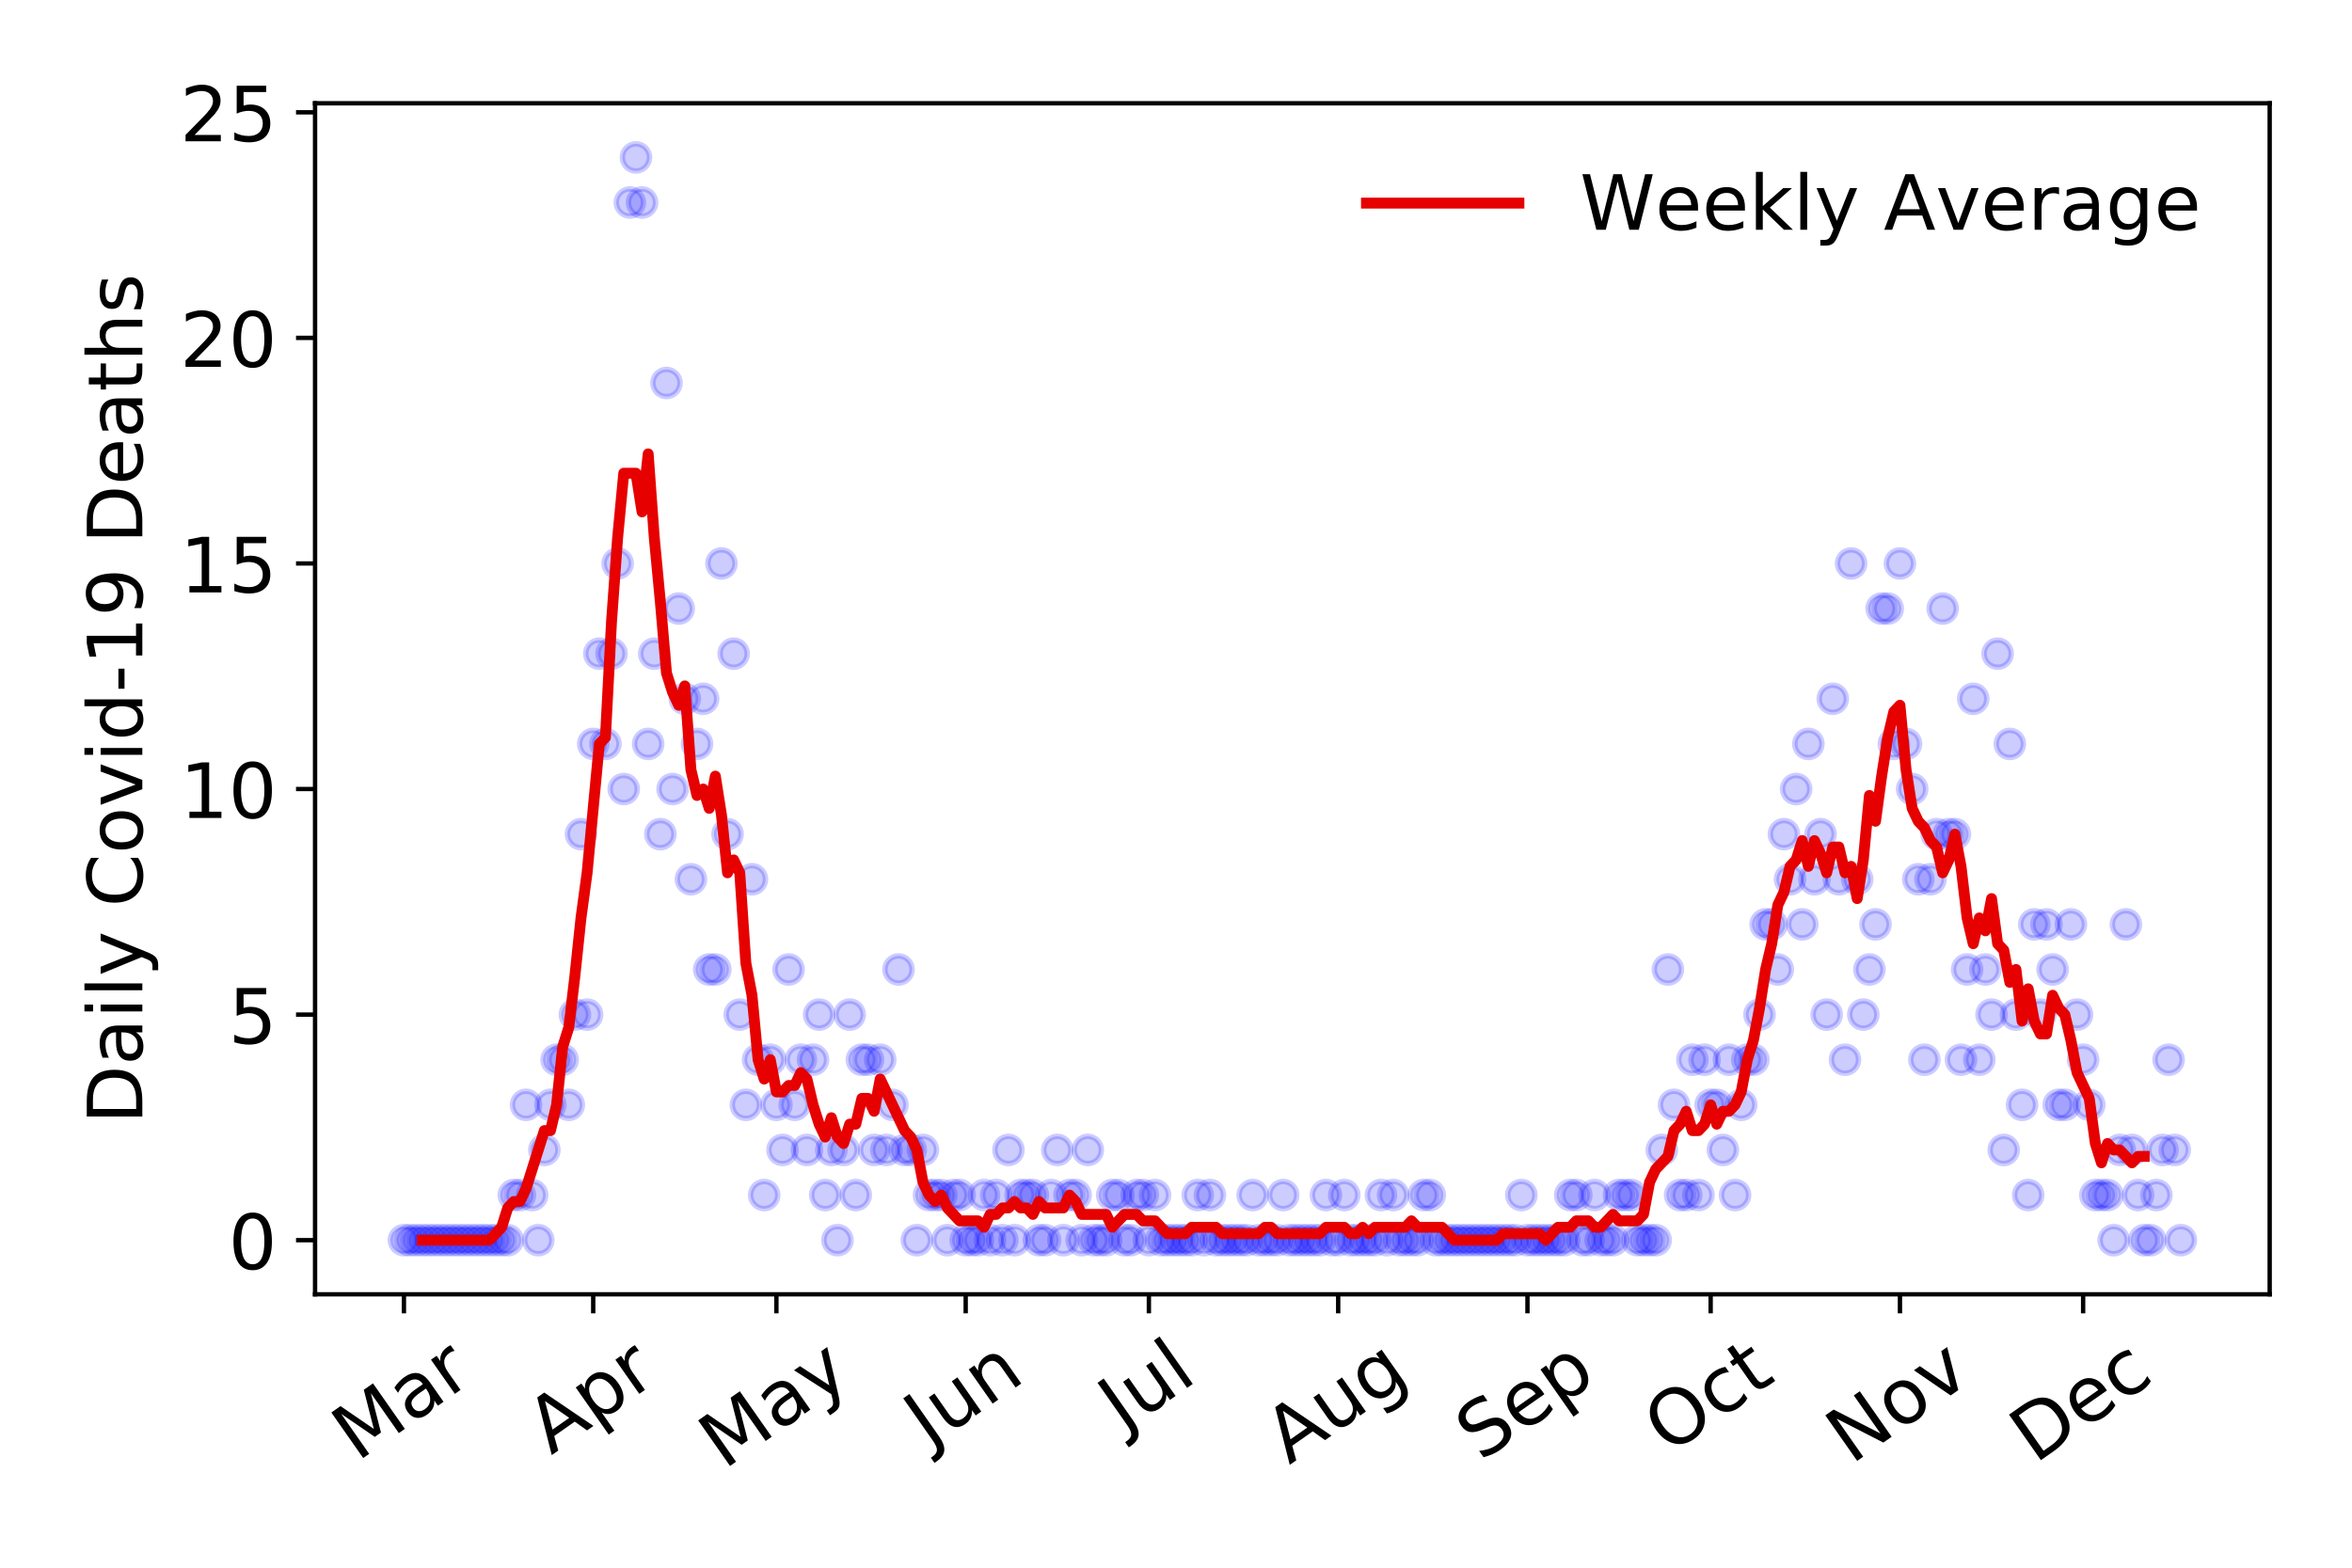 <?xml version="1.0" encoding="utf-8" standalone="no"?>
<!DOCTYPE svg PUBLIC "-//W3C//DTD SVG 1.1//EN"
  "http://www.w3.org/Graphics/SVG/1.1/DTD/svg11.dtd">
<!-- Created with matplotlib (https://matplotlib.org/) -->
<svg height="288pt" version="1.1" viewBox="0 0 432 288" width="432pt" xmlns="http://www.w3.org/2000/svg" xmlns:xlink="http://www.w3.org/1999/xlink">
 <defs>
  <style type="text/css">
*{stroke-linecap:butt;stroke-linejoin:round;}
  </style>
 </defs>
 <g id="figure_1">
  <g id="patch_1">
   <path d="M 0 288 
L 432 288 
L 432 0 
L 0 0 
z
" style="fill:#ffffff;"/>
  </g>
  <g id="axes_1">
   <g id="patch_2">
    <path d="M 57.87 237.778 
L 416.88 237.778 
L 416.88 18.973 
L 57.87 18.973 
z
" style="fill:#ffffff;"/>
   </g>
   <g id="matplotlib.axis_1">
    <g id="xtick_1">
     <g id="line2d_1">
      <defs>
       <path d="M 0 0 
L 0 3.5 
" id="m8822087669" style="stroke:#000000;stroke-width:0.8;"/>
      </defs>
      <g>
       <use style="stroke:#000000;stroke-width:0.8;" x="74.189" xlink:href="#m8822087669" y="237.778"/>
      </g>
     </g>
     <g id="text_1">
      <!-- Mar -->
      <defs>
       <path d="M 9.812 72.906 
L 24.516 72.906 
L 43.109 23.297 
L 61.812 72.906 
L 76.516 72.906 
L 76.516 0 
L 66.891 0 
L 66.891 64.016 
L 48.094 14.016 
L 38.188 14.016 
L 19.391 64.016 
L 19.391 0 
L 9.812 0 
z
" id="DejaVuSans-77"/>
       <path d="M 34.281 27.484 
Q 23.391 27.484 19.188 25 
Q 14.984 22.516 14.984 16.5 
Q 14.984 11.719 18.141 8.906 
Q 21.297 6.109 26.703 6.109 
Q 34.188 6.109 38.703 11.406 
Q 43.219 16.703 43.219 25.484 
L 43.219 27.484 
z
M 52.203 31.203 
L 52.203 0 
L 43.219 0 
L 43.219 8.297 
Q 40.141 3.328 35.547 0.953 
Q 30.953 -1.422 24.312 -1.422 
Q 15.922 -1.422 10.953 3.297 
Q 6 8.016 6 15.922 
Q 6 25.141 12.172 29.828 
Q 18.359 34.516 30.609 34.516 
L 43.219 34.516 
L 43.219 35.406 
Q 43.219 41.609 39.141 45 
Q 35.062 48.391 27.688 48.391 
Q 23 48.391 18.547 47.266 
Q 14.109 46.141 10.016 43.891 
L 10.016 52.203 
Q 14.938 54.109 19.578 55.047 
Q 24.219 56 28.609 56 
Q 40.484 56 46.344 49.844 
Q 52.203 43.703 52.203 31.203 
z
" id="DejaVuSans-97"/>
       <path d="M 41.109 46.297 
Q 39.594 47.172 37.812 47.578 
Q 36.031 48 33.891 48 
Q 26.266 48 22.188 43.047 
Q 18.109 38.094 18.109 28.812 
L 18.109 0 
L 9.078 0 
L 9.078 54.688 
L 18.109 54.688 
L 18.109 46.188 
Q 20.953 51.172 25.484 53.578 
Q 30.031 56 36.531 56 
Q 37.453 56 38.578 55.875 
Q 39.703 55.766 41.062 55.516 
z
" id="DejaVuSans-114"/>
      </defs>
      <g transform="translate(65.586 268.643)rotate(-35)scale(0.14 -0.14)">
       <use xlink:href="#DejaVuSans-77"/>
       <use x="86.279" xlink:href="#DejaVuSans-97"/>
       <use x="147.559" xlink:href="#DejaVuSans-114"/>
      </g>
     </g>
    </g>
    <g id="xtick_2">
     <g id="line2d_2">
      <g>
       <use style="stroke:#000000;stroke-width:0.8;" x="108.957" xlink:href="#m8822087669" y="237.778"/>
      </g>
     </g>
     <g id="text_2">
      <!-- Apr -->
      <defs>
       <path d="M 34.188 63.188 
L 20.797 26.906 
L 47.609 26.906 
z
M 28.609 72.906 
L 39.797 72.906 
L 67.578 0 
L 57.328 0 
L 50.688 18.703 
L 17.828 18.703 
L 11.188 0 
L 0.781 0 
z
" id="DejaVuSans-65"/>
       <path d="M 18.109 8.203 
L 18.109 -20.797 
L 9.078 -20.797 
L 9.078 54.688 
L 18.109 54.688 
L 18.109 46.391 
Q 20.953 51.266 25.266 53.625 
Q 29.594 56 35.594 56 
Q 45.562 56 51.781 48.094 
Q 58.016 40.188 58.016 27.297 
Q 58.016 14.406 51.781 6.484 
Q 45.562 -1.422 35.594 -1.422 
Q 29.594 -1.422 25.266 0.953 
Q 20.953 3.328 18.109 8.203 
z
M 48.688 27.297 
Q 48.688 37.203 44.609 42.844 
Q 40.531 48.484 33.406 48.484 
Q 26.266 48.484 22.188 42.844 
Q 18.109 37.203 18.109 27.297 
Q 18.109 17.391 22.188 11.75 
Q 26.266 6.109 33.406 6.109 
Q 40.531 6.109 44.609 11.75 
Q 48.688 17.391 48.688 27.297 
z
" id="DejaVuSans-112"/>
      </defs>
      <g transform="translate(101.253 267.384)rotate(-35)scale(0.14 -0.14)">
       <use xlink:href="#DejaVuSans-65"/>
       <use x="68.408" xlink:href="#DejaVuSans-112"/>
       <use x="131.885" xlink:href="#DejaVuSans-114"/>
      </g>
     </g>
    </g>
    <g id="xtick_3">
     <g id="line2d_3">
      <g>
       <use style="stroke:#000000;stroke-width:0.8;" x="142.604" xlink:href="#m8822087669" y="237.778"/>
      </g>
     </g>
     <g id="text_3">
      <!-- May -->
      <defs>
       <path d="M 32.172 -5.078 
Q 28.375 -14.844 24.75 -17.812 
Q 21.141 -20.797 15.094 -20.797 
L 7.906 -20.797 
L 7.906 -13.281 
L 13.188 -13.281 
Q 16.891 -13.281 18.938 -11.516 
Q 21 -9.766 23.484 -3.219 
L 25.094 0.875 
L 2.984 54.688 
L 12.5 54.688 
L 29.594 11.922 
L 46.688 54.688 
L 56.203 54.688 
z
" id="DejaVuSans-121"/>
      </defs>
      <g transform="translate(132.964 270.094)rotate(-35)scale(0.14 -0.14)">
       <use xlink:href="#DejaVuSans-77"/>
       <use x="86.279" xlink:href="#DejaVuSans-97"/>
       <use x="147.559" xlink:href="#DejaVuSans-121"/>
      </g>
     </g>
    </g>
    <g id="xtick_4">
     <g id="line2d_4">
      <g>
       <use style="stroke:#000000;stroke-width:0.8;" x="177.372" xlink:href="#m8822087669" y="237.778"/>
      </g>
     </g>
     <g id="text_4">
      <!-- Jun -->
      <defs>
       <path d="M 9.812 72.906 
L 19.672 72.906 
L 19.672 5.078 
Q 19.672 -8.109 14.672 -14.062 
Q 9.672 -20.016 -1.422 -20.016 
L -5.172 -20.016 
L -5.172 -11.719 
L -2.094 -11.719 
Q 4.438 -11.719 7.125 -8.047 
Q 9.812 -4.391 9.812 5.078 
z
" id="DejaVuSans-74"/>
       <path d="M 8.5 21.578 
L 8.5 54.688 
L 17.484 54.688 
L 17.484 21.922 
Q 17.484 14.156 20.5 10.266 
Q 23.531 6.391 29.594 6.391 
Q 36.859 6.391 41.078 11.031 
Q 45.312 15.672 45.312 23.688 
L 45.312 54.688 
L 54.297 54.688 
L 54.297 0 
L 45.312 0 
L 45.312 8.406 
Q 42.047 3.422 37.719 1 
Q 33.406 -1.422 27.688 -1.422 
Q 18.266 -1.422 13.375 4.438 
Q 8.5 10.297 8.5 21.578 
z
M 31.109 56 
z
" id="DejaVuSans-117"/>
       <path d="M 54.891 33.016 
L 54.891 0 
L 45.906 0 
L 45.906 32.719 
Q 45.906 40.484 42.875 44.328 
Q 39.844 48.188 33.797 48.188 
Q 26.516 48.188 22.312 43.547 
Q 18.109 38.922 18.109 30.906 
L 18.109 0 
L 9.078 0 
L 9.078 54.688 
L 18.109 54.688 
L 18.109 46.188 
Q 21.344 51.125 25.703 53.562 
Q 30.078 56 35.797 56 
Q 45.219 56 50.047 50.172 
Q 54.891 44.344 54.891 33.016 
z
" id="DejaVuSans-110"/>
      </defs>
      <g transform="translate(170.628 266.039)rotate(-35)scale(0.14 -0.14)">
       <use xlink:href="#DejaVuSans-74"/>
       <use x="29.492" xlink:href="#DejaVuSans-117"/>
       <use x="92.871" xlink:href="#DejaVuSans-110"/>
      </g>
     </g>
    </g>
    <g id="xtick_5">
     <g id="line2d_5">
      <g>
       <use style="stroke:#000000;stroke-width:0.8;" x="211.018" xlink:href="#m8822087669" y="237.778"/>
      </g>
     </g>
     <g id="text_5">
      <!-- Jul -->
      <defs>
       <path d="M 9.422 75.984 
L 18.406 75.984 
L 18.406 0 
L 9.422 0 
z
" id="DejaVuSans-108"/>
      </defs>
      <g transform="translate(206.316 263.181)rotate(-35)scale(0.14 -0.14)">
       <use xlink:href="#DejaVuSans-74"/>
       <use x="29.492" xlink:href="#DejaVuSans-117"/>
       <use x="92.871" xlink:href="#DejaVuSans-108"/>
      </g>
     </g>
    </g>
    <g id="xtick_6">
     <g id="line2d_6">
      <g>
       <use style="stroke:#000000;stroke-width:0.8;" x="245.787" xlink:href="#m8822087669" y="237.778"/>
      </g>
     </g>
     <g id="text_6">
      <!-- Aug -->
      <defs>
       <path d="M 45.406 27.984 
Q 45.406 37.75 41.375 43.109 
Q 37.359 48.484 30.078 48.484 
Q 22.859 48.484 18.828 43.109 
Q 14.797 37.75 14.797 27.984 
Q 14.797 18.266 18.828 12.891 
Q 22.859 7.516 30.078 7.516 
Q 37.359 7.516 41.375 12.891 
Q 45.406 18.266 45.406 27.984 
z
M 54.391 6.781 
Q 54.391 -7.172 48.188 -13.984 
Q 42 -20.797 29.203 -20.797 
Q 24.469 -20.797 20.266 -20.094 
Q 16.062 -19.391 12.109 -17.922 
L 12.109 -9.188 
Q 16.062 -11.328 19.922 -12.344 
Q 23.781 -13.375 27.781 -13.375 
Q 36.625 -13.375 41.016 -8.766 
Q 45.406 -4.156 45.406 5.172 
L 45.406 9.625 
Q 42.625 4.781 38.281 2.391 
Q 33.938 0 27.875 0 
Q 17.828 0 11.672 7.656 
Q 5.516 15.328 5.516 27.984 
Q 5.516 40.672 11.672 48.328 
Q 17.828 56 27.875 56 
Q 33.938 56 38.281 53.609 
Q 42.625 51.219 45.406 46.391 
L 45.406 54.688 
L 54.391 54.688 
z
" id="DejaVuSans-103"/>
      </defs>
      <g transform="translate(236.806 269.172)rotate(-35)scale(0.14 -0.14)">
       <use xlink:href="#DejaVuSans-65"/>
       <use x="68.408" xlink:href="#DejaVuSans-117"/>
       <use x="131.787" xlink:href="#DejaVuSans-103"/>
      </g>
     </g>
    </g>
    <g id="xtick_7">
     <g id="line2d_7">
      <g>
       <use style="stroke:#000000;stroke-width:0.8;" x="280.555" xlink:href="#m8822087669" y="237.778"/>
      </g>
     </g>
     <g id="text_7">
      <!-- Sep -->
      <defs>
       <path d="M 53.516 70.516 
L 53.516 60.891 
Q 47.906 63.578 42.922 64.891 
Q 37.938 66.219 33.297 66.219 
Q 25.25 66.219 20.875 63.094 
Q 16.5 59.969 16.5 54.203 
Q 16.5 49.359 19.406 46.891 
Q 22.312 44.438 30.422 42.922 
L 36.375 41.703 
Q 47.406 39.594 52.656 34.297 
Q 57.906 29 57.906 20.125 
Q 57.906 9.516 50.797 4.047 
Q 43.703 -1.422 29.984 -1.422 
Q 24.812 -1.422 18.969 -0.25 
Q 13.141 0.922 6.891 3.219 
L 6.891 13.375 
Q 12.891 10.016 18.656 8.297 
Q 24.422 6.594 29.984 6.594 
Q 38.422 6.594 43.016 9.906 
Q 47.609 13.234 47.609 19.391 
Q 47.609 24.75 44.312 27.781 
Q 41.016 30.812 33.5 32.328 
L 27.484 33.5 
Q 16.453 35.688 11.516 40.375 
Q 6.594 45.062 6.594 53.422 
Q 6.594 63.094 13.406 68.656 
Q 20.219 74.219 32.172 74.219 
Q 37.312 74.219 42.625 73.281 
Q 47.953 72.359 53.516 70.516 
z
" id="DejaVuSans-83"/>
       <path d="M 56.203 29.594 
L 56.203 25.203 
L 14.891 25.203 
Q 15.484 15.922 20.484 11.062 
Q 25.484 6.203 34.422 6.203 
Q 39.594 6.203 44.453 7.469 
Q 49.312 8.734 54.109 11.281 
L 54.109 2.781 
Q 49.266 0.734 44.188 -0.344 
Q 39.109 -1.422 33.891 -1.422 
Q 20.797 -1.422 13.156 6.188 
Q 5.516 13.812 5.516 26.812 
Q 5.516 40.234 12.766 48.109 
Q 20.016 56 32.328 56 
Q 43.359 56 49.781 48.891 
Q 56.203 41.797 56.203 29.594 
z
M 47.219 32.234 
Q 47.125 39.594 43.094 43.984 
Q 39.062 48.391 32.422 48.391 
Q 24.906 48.391 20.391 44.141 
Q 15.875 39.891 15.188 32.172 
z
" id="DejaVuSans-101"/>
      </defs>
      <g transform="translate(271.962 268.629)rotate(-35)scale(0.14 -0.14)">
       <use xlink:href="#DejaVuSans-83"/>
       <use x="63.477" xlink:href="#DejaVuSans-101"/>
       <use x="125" xlink:href="#DejaVuSans-112"/>
      </g>
     </g>
    </g>
    <g id="xtick_8">
     <g id="line2d_8">
      <g>
       <use style="stroke:#000000;stroke-width:0.8;" x="314.202" xlink:href="#m8822087669" y="237.778"/>
      </g>
     </g>
     <g id="text_8">
      <!-- Oct -->
      <defs>
       <path d="M 39.406 66.219 
Q 28.656 66.219 22.328 58.203 
Q 16.016 50.203 16.016 36.375 
Q 16.016 22.609 22.328 14.594 
Q 28.656 6.594 39.406 6.594 
Q 50.141 6.594 56.422 14.594 
Q 62.703 22.609 62.703 36.375 
Q 62.703 50.203 56.422 58.203 
Q 50.141 66.219 39.406 66.219 
z
M 39.406 74.219 
Q 54.734 74.219 63.906 63.938 
Q 73.094 53.656 73.094 36.375 
Q 73.094 19.141 63.906 8.859 
Q 54.734 -1.422 39.406 -1.422 
Q 24.031 -1.422 14.812 8.828 
Q 5.609 19.094 5.609 36.375 
Q 5.609 53.656 14.812 63.938 
Q 24.031 74.219 39.406 74.219 
z
" id="DejaVuSans-79"/>
       <path d="M 48.781 52.594 
L 48.781 44.188 
Q 44.969 46.297 41.141 47.344 
Q 37.312 48.391 33.406 48.391 
Q 24.656 48.391 19.812 42.844 
Q 14.984 37.312 14.984 27.297 
Q 14.984 17.281 19.812 11.734 
Q 24.656 6.203 33.406 6.203 
Q 37.312 6.203 41.141 7.25 
Q 44.969 8.297 48.781 10.406 
L 48.781 2.094 
Q 45.016 0.344 40.984 -0.531 
Q 36.969 -1.422 32.422 -1.422 
Q 20.062 -1.422 12.781 6.344 
Q 5.516 14.109 5.516 27.297 
Q 5.516 40.672 12.859 48.328 
Q 20.219 56 33.016 56 
Q 37.156 56 41.109 55.141 
Q 45.062 54.297 48.781 52.594 
z
" id="DejaVuSans-99"/>
       <path d="M 18.312 70.219 
L 18.312 54.688 
L 36.812 54.688 
L 36.812 47.703 
L 18.312 47.703 
L 18.312 18.016 
Q 18.312 11.328 20.141 9.422 
Q 21.969 7.516 27.594 7.516 
L 36.812 7.516 
L 36.812 0 
L 27.594 0 
Q 17.188 0 13.234 3.875 
Q 9.281 7.766 9.281 18.016 
L 9.281 47.703 
L 2.688 47.703 
L 2.688 54.688 
L 9.281 54.688 
L 9.281 70.219 
z
" id="DejaVuSans-116"/>
      </defs>
      <g transform="translate(306.503 267.377)rotate(-35)scale(0.14 -0.14)">
       <use xlink:href="#DejaVuSans-79"/>
       <use x="78.711" xlink:href="#DejaVuSans-99"/>
       <use x="133.691" xlink:href="#DejaVuSans-116"/>
      </g>
     </g>
    </g>
    <g id="xtick_9">
     <g id="line2d_9">
      <g>
       <use style="stroke:#000000;stroke-width:0.8;" x="348.97" xlink:href="#m8822087669" y="237.778"/>
      </g>
     </g>
     <g id="text_9">
      <!-- Nov -->
      <defs>
       <path d="M 9.812 72.906 
L 23.094 72.906 
L 55.422 11.922 
L 55.422 72.906 
L 64.984 72.906 
L 64.984 0 
L 51.703 0 
L 19.391 60.984 
L 19.391 0 
L 9.812 0 
z
" id="DejaVuSans-78"/>
       <path d="M 30.609 48.391 
Q 23.391 48.391 19.188 42.75 
Q 14.984 37.109 14.984 27.297 
Q 14.984 17.484 19.156 11.844 
Q 23.344 6.203 30.609 6.203 
Q 37.797 6.203 41.984 11.859 
Q 46.188 17.531 46.188 27.297 
Q 46.188 37.016 41.984 42.703 
Q 37.797 48.391 30.609 48.391 
z
M 30.609 56 
Q 42.328 56 49.016 48.375 
Q 55.719 40.766 55.719 27.297 
Q 55.719 13.875 49.016 6.219 
Q 42.328 -1.422 30.609 -1.422 
Q 18.844 -1.422 12.172 6.219 
Q 5.516 13.875 5.516 27.297 
Q 5.516 40.766 12.172 48.375 
Q 18.844 56 30.609 56 
z
" id="DejaVuSans-111"/>
       <path d="M 2.984 54.688 
L 12.5 54.688 
L 29.594 8.797 
L 46.688 54.688 
L 56.203 54.688 
L 35.688 0 
L 23.484 0 
z
" id="DejaVuSans-118"/>
      </defs>
      <g transform="translate(339.993 269.166)rotate(-35)scale(0.14 -0.14)">
       <use xlink:href="#DejaVuSans-78"/>
       <use x="74.805" xlink:href="#DejaVuSans-111"/>
       <use x="135.986" xlink:href="#DejaVuSans-118"/>
      </g>
     </g>
    </g>
    <g id="xtick_10">
     <g id="line2d_10">
      <g>
       <use style="stroke:#000000;stroke-width:0.8;" x="382.616" xlink:href="#m8822087669" y="237.778"/>
      </g>
     </g>
     <g id="text_10">
      <!-- Dec -->
      <defs>
       <path d="M 19.672 64.797 
L 19.672 8.109 
L 31.594 8.109 
Q 46.688 8.109 53.688 14.938 
Q 60.688 21.781 60.688 36.531 
Q 60.688 51.172 53.688 57.984 
Q 46.688 64.797 31.594 64.797 
z
M 9.812 72.906 
L 30.078 72.906 
Q 51.266 72.906 61.172 64.094 
Q 71.094 55.281 71.094 36.531 
Q 71.094 17.672 61.125 8.828 
Q 51.172 0 30.078 0 
L 9.812 0 
z
" id="DejaVuSans-68"/>
      </defs>
      <g transform="translate(373.736 269.032)rotate(-35)scale(0.14 -0.14)">
       <use xlink:href="#DejaVuSans-68"/>
       <use x="77.002" xlink:href="#DejaVuSans-101"/>
       <use x="138.525" xlink:href="#DejaVuSans-99"/>
      </g>
     </g>
    </g>
   </g>
   <g id="matplotlib.axis_2">
    <g id="ytick_1">
     <g id="line2d_11">
      <defs>
       <path d="M 0 0 
L -3.5 0 
" id="mdea9e32f7f" style="stroke:#000000;stroke-width:0.8;"/>
      </defs>
      <g>
       <use style="stroke:#000000;stroke-width:0.8;" x="57.87" xlink:href="#mdea9e32f7f" y="227.832"/>
      </g>
     </g>
     <g id="text_11">
      <!-- 0 -->
      <defs>
       <path d="M 31.781 66.406 
Q 24.172 66.406 20.328 58.906 
Q 16.5 51.422 16.5 36.375 
Q 16.5 21.391 20.328 13.891 
Q 24.172 6.391 31.781 6.391 
Q 39.453 6.391 43.281 13.891 
Q 47.125 21.391 47.125 36.375 
Q 47.125 51.422 43.281 58.906 
Q 39.453 66.406 31.781 66.406 
z
M 31.781 74.219 
Q 44.047 74.219 50.516 64.516 
Q 56.984 54.828 56.984 36.375 
Q 56.984 17.969 50.516 8.266 
Q 44.047 -1.422 31.781 -1.422 
Q 19.531 -1.422 13.062 8.266 
Q 6.594 17.969 6.594 36.375 
Q 6.594 54.828 13.062 64.516 
Q 19.531 74.219 31.781 74.219 
z
" id="DejaVuSans-48"/>
      </defs>
      <g transform="translate(41.962 233.151)scale(0.14 -0.14)">
       <use xlink:href="#DejaVuSans-48"/>
      </g>
     </g>
    </g>
    <g id="ytick_2">
     <g id="line2d_12">
      <g>
       <use style="stroke:#000000;stroke-width:0.8;" x="57.87" xlink:href="#mdea9e32f7f" y="186.392"/>
      </g>
     </g>
     <g id="text_12">
      <!-- 5 -->
      <defs>
       <path d="M 10.797 72.906 
L 49.516 72.906 
L 49.516 64.594 
L 19.828 64.594 
L 19.828 46.734 
Q 21.969 47.469 24.109 47.828 
Q 26.266 48.188 28.422 48.188 
Q 40.625 48.188 47.75 41.5 
Q 54.891 34.812 54.891 23.391 
Q 54.891 11.625 47.562 5.094 
Q 40.234 -1.422 26.906 -1.422 
Q 22.312 -1.422 17.547 -0.641 
Q 12.797 0.141 7.719 1.703 
L 7.719 11.625 
Q 12.109 9.234 16.797 8.062 
Q 21.484 6.891 26.703 6.891 
Q 35.156 6.891 40.078 11.328 
Q 45.016 15.766 45.016 23.391 
Q 45.016 31 40.078 35.438 
Q 35.156 39.891 26.703 39.891 
Q 22.75 39.891 18.812 39.016 
Q 14.891 38.141 10.797 36.281 
z
" id="DejaVuSans-53"/>
      </defs>
      <g transform="translate(41.962 191.711)scale(0.14 -0.14)">
       <use xlink:href="#DejaVuSans-53"/>
      </g>
     </g>
    </g>
    <g id="ytick_3">
     <g id="line2d_13">
      <g>
       <use style="stroke:#000000;stroke-width:0.8;" x="57.87" xlink:href="#mdea9e32f7f" y="144.952"/>
      </g>
     </g>
     <g id="text_13">
      <!-- 10 -->
      <defs>
       <path d="M 12.406 8.297 
L 28.516 8.297 
L 28.516 63.922 
L 10.984 60.406 
L 10.984 69.391 
L 28.422 72.906 
L 38.281 72.906 
L 38.281 8.297 
L 54.391 8.297 
L 54.391 0 
L 12.406 0 
z
" id="DejaVuSans-49"/>
      </defs>
      <g transform="translate(33.055 150.271)scale(0.14 -0.14)">
       <use xlink:href="#DejaVuSans-49"/>
       <use x="63.623" xlink:href="#DejaVuSans-48"/>
      </g>
     </g>
    </g>
    <g id="ytick_4">
     <g id="line2d_14">
      <g>
       <use style="stroke:#000000;stroke-width:0.8;" x="57.87" xlink:href="#mdea9e32f7f" y="103.511"/>
      </g>
     </g>
     <g id="text_14">
      <!-- 15 -->
      <g transform="translate(33.055 108.83)scale(0.14 -0.14)">
       <use xlink:href="#DejaVuSans-49"/>
       <use x="63.623" xlink:href="#DejaVuSans-53"/>
      </g>
     </g>
    </g>
    <g id="ytick_5">
     <g id="line2d_15">
      <g>
       <use style="stroke:#000000;stroke-width:0.8;" x="57.87" xlink:href="#mdea9e32f7f" y="62.071"/>
      </g>
     </g>
     <g id="text_15">
      <!-- 20 -->
      <defs>
       <path d="M 19.188 8.297 
L 53.609 8.297 
L 53.609 0 
L 7.328 0 
L 7.328 8.297 
Q 12.938 14.109 22.625 23.891 
Q 32.328 33.688 34.812 36.531 
Q 39.547 41.844 41.422 45.531 
Q 43.312 49.219 43.312 52.781 
Q 43.312 58.594 39.234 62.25 
Q 35.156 65.922 28.609 65.922 
Q 23.969 65.922 18.812 64.312 
Q 13.672 62.703 7.812 59.422 
L 7.812 69.391 
Q 13.766 71.781 18.938 73 
Q 24.125 74.219 28.422 74.219 
Q 39.75 74.219 46.484 68.547 
Q 53.219 62.891 53.219 53.422 
Q 53.219 48.922 51.531 44.891 
Q 49.859 40.875 45.406 35.406 
Q 44.188 33.984 37.641 27.219 
Q 31.109 20.453 19.188 8.297 
z
" id="DejaVuSans-50"/>
      </defs>
      <g transform="translate(33.055 67.39)scale(0.14 -0.14)">
       <use xlink:href="#DejaVuSans-50"/>
       <use x="63.623" xlink:href="#DejaVuSans-48"/>
      </g>
     </g>
    </g>
    <g id="ytick_6">
     <g id="line2d_16">
      <g>
       <use style="stroke:#000000;stroke-width:0.8;" x="57.87" xlink:href="#mdea9e32f7f" y="20.63"/>
      </g>
     </g>
     <g id="text_16">
      <!-- 25 -->
      <g transform="translate(33.055 25.949)scale(0.14 -0.14)">
       <use xlink:href="#DejaVuSans-50"/>
       <use x="63.623" xlink:href="#DejaVuSans-53"/>
      </g>
     </g>
    </g>
    <g id="text_17">
     <!-- Daily Covid-19 Deaths -->
     <defs>
      <path d="M 9.422 54.688 
L 18.406 54.688 
L 18.406 0 
L 9.422 0 
z
M 9.422 75.984 
L 18.406 75.984 
L 18.406 64.594 
L 9.422 64.594 
z
" id="DejaVuSans-105"/>
      <path id="DejaVuSans-32"/>
      <path d="M 64.406 67.281 
L 64.406 56.891 
Q 59.422 61.531 53.781 63.812 
Q 48.141 66.109 41.797 66.109 
Q 29.297 66.109 22.656 58.469 
Q 16.016 50.828 16.016 36.375 
Q 16.016 21.969 22.656 14.328 
Q 29.297 6.688 41.797 6.688 
Q 48.141 6.688 53.781 8.984 
Q 59.422 11.281 64.406 15.922 
L 64.406 5.609 
Q 59.234 2.094 53.438 0.328 
Q 47.656 -1.422 41.219 -1.422 
Q 24.656 -1.422 15.125 8.703 
Q 5.609 18.844 5.609 36.375 
Q 5.609 53.953 15.125 64.078 
Q 24.656 74.219 41.219 74.219 
Q 47.75 74.219 53.531 72.484 
Q 59.328 70.75 64.406 67.281 
z
" id="DejaVuSans-67"/>
      <path d="M 45.406 46.391 
L 45.406 75.984 
L 54.391 75.984 
L 54.391 0 
L 45.406 0 
L 45.406 8.203 
Q 42.578 3.328 38.25 0.953 
Q 33.938 -1.422 27.875 -1.422 
Q 17.969 -1.422 11.734 6.484 
Q 5.516 14.406 5.516 27.297 
Q 5.516 40.188 11.734 48.094 
Q 17.969 56 27.875 56 
Q 33.938 56 38.25 53.625 
Q 42.578 51.266 45.406 46.391 
z
M 14.797 27.297 
Q 14.797 17.391 18.875 11.75 
Q 22.953 6.109 30.078 6.109 
Q 37.203 6.109 41.297 11.75 
Q 45.406 17.391 45.406 27.297 
Q 45.406 37.203 41.297 42.844 
Q 37.203 48.484 30.078 48.484 
Q 22.953 48.484 18.875 42.844 
Q 14.797 37.203 14.797 27.297 
z
" id="DejaVuSans-100"/>
      <path d="M 4.891 31.391 
L 31.203 31.391 
L 31.203 23.391 
L 4.891 23.391 
z
" id="DejaVuSans-45"/>
      <path d="M 10.984 1.516 
L 10.984 10.5 
Q 14.703 8.734 18.5 7.812 
Q 22.312 6.891 25.984 6.891 
Q 35.75 6.891 40.891 13.453 
Q 46.047 20.016 46.781 33.406 
Q 43.953 29.203 39.594 26.953 
Q 35.25 24.703 29.984 24.703 
Q 19.047 24.703 12.672 31.312 
Q 6.297 37.938 6.297 49.422 
Q 6.297 60.641 12.938 67.422 
Q 19.578 74.219 30.609 74.219 
Q 43.266 74.219 49.922 64.516 
Q 56.594 54.828 56.594 36.375 
Q 56.594 19.141 48.406 8.859 
Q 40.234 -1.422 26.422 -1.422 
Q 22.703 -1.422 18.891 -0.688 
Q 15.094 0.047 10.984 1.516 
z
M 30.609 32.422 
Q 37.25 32.422 41.125 36.953 
Q 45.016 41.5 45.016 49.422 
Q 45.016 57.281 41.125 61.844 
Q 37.25 66.406 30.609 66.406 
Q 23.969 66.406 20.094 61.844 
Q 16.219 57.281 16.219 49.422 
Q 16.219 41.5 20.094 36.953 
Q 23.969 32.422 30.609 32.422 
z
" id="DejaVuSans-57"/>
      <path d="M 54.891 33.016 
L 54.891 0 
L 45.906 0 
L 45.906 32.719 
Q 45.906 40.484 42.875 44.328 
Q 39.844 48.188 33.797 48.188 
Q 26.516 48.188 22.312 43.547 
Q 18.109 38.922 18.109 30.906 
L 18.109 0 
L 9.078 0 
L 9.078 75.984 
L 18.109 75.984 
L 18.109 46.188 
Q 21.344 51.125 25.703 53.562 
Q 30.078 56 35.797 56 
Q 45.219 56 50.047 50.172 
Q 54.891 44.344 54.891 33.016 
z
" id="DejaVuSans-104"/>
      <path d="M 44.281 53.078 
L 44.281 44.578 
Q 40.484 46.531 36.375 47.5 
Q 32.281 48.484 27.875 48.484 
Q 21.188 48.484 17.844 46.438 
Q 14.5 44.391 14.5 40.281 
Q 14.5 37.156 16.891 35.375 
Q 19.281 33.594 26.516 31.984 
L 29.594 31.297 
Q 39.156 29.25 43.188 25.516 
Q 47.219 21.781 47.219 15.094 
Q 47.219 7.469 41.188 3.016 
Q 35.156 -1.422 24.609 -1.422 
Q 20.219 -1.422 15.453 -0.562 
Q 10.688 0.297 5.422 2 
L 5.422 11.281 
Q 10.406 8.688 15.234 7.391 
Q 20.062 6.109 24.812 6.109 
Q 31.156 6.109 34.562 8.281 
Q 37.984 10.453 37.984 14.406 
Q 37.984 18.062 35.516 20.016 
Q 33.062 21.969 24.703 23.781 
L 21.578 24.516 
Q 13.234 26.266 9.516 29.906 
Q 5.812 33.547 5.812 39.891 
Q 5.812 47.609 11.281 51.797 
Q 16.75 56 26.812 56 
Q 31.781 56 36.172 55.266 
Q 40.578 54.547 44.281 53.078 
z
" id="DejaVuSans-115"/>
     </defs>
     <g transform="translate(26.143 206.487)rotate(-90)scale(0.14 -0.14)">
      <use xlink:href="#DejaVuSans-68"/>
      <use x="77.002" xlink:href="#DejaVuSans-97"/>
      <use x="138.281" xlink:href="#DejaVuSans-105"/>
      <use x="166.064" xlink:href="#DejaVuSans-108"/>
      <use x="193.848" xlink:href="#DejaVuSans-121"/>
      <use x="253.027" xlink:href="#DejaVuSans-32"/>
      <use x="284.814" xlink:href="#DejaVuSans-67"/>
      <use x="354.639" xlink:href="#DejaVuSans-111"/>
      <use x="415.82" xlink:href="#DejaVuSans-118"/>
      <use x="475" xlink:href="#DejaVuSans-105"/>
      <use x="502.783" xlink:href="#DejaVuSans-100"/>
      <use x="566.26" xlink:href="#DejaVuSans-45"/>
      <use x="602.344" xlink:href="#DejaVuSans-49"/>
      <use x="665.967" xlink:href="#DejaVuSans-57"/>
      <use x="729.59" xlink:href="#DejaVuSans-32"/>
      <use x="761.377" xlink:href="#DejaVuSans-68"/>
      <use x="838.379" xlink:href="#DejaVuSans-101"/>
      <use x="899.902" xlink:href="#DejaVuSans-97"/>
      <use x="961.182" xlink:href="#DejaVuSans-116"/>
      <use x="1000.391" xlink:href="#DejaVuSans-104"/>
      <use x="1063.77" xlink:href="#DejaVuSans-115"/>
     </g>
    </g>
   </g>
   <g id="line2d_17">
    <defs>
     <path d="M 0 2.5 
C 0.663 2.5 1.299 2.237 1.768 1.768 
C 2.237 1.299 2.5 0.663 2.5 0 
C 2.5 -0.663 2.237 -1.299 1.768 -1.768 
C 1.299 -2.237 0.663 -2.5 0 -2.5 
C -0.663 -2.5 -1.299 -2.237 -1.768 -1.768 
C -2.237 -1.299 -2.5 -0.663 -2.5 0 
C -2.5 0.663 -2.237 1.299 -1.768 1.768 
C -1.299 2.237 -0.663 2.5 0 2.5 
z
" id="m726acebcc1" style="stroke:#0000ff;stroke-opacity:0.2;"/>
    </defs>
    <g clip-path="url(#p9c5be57588)">
     <use style="fill:#0000ff;fill-opacity:0.2;stroke:#0000ff;stroke-opacity:0.2;" x="74.189" xlink:href="#m726acebcc1" y="227.832"/>
     <use style="fill:#0000ff;fill-opacity:0.2;stroke:#0000ff;stroke-opacity:0.2;" x="75.31" xlink:href="#m726acebcc1" y="227.832"/>
     <use style="fill:#0000ff;fill-opacity:0.2;stroke:#0000ff;stroke-opacity:0.2;" x="76.432" xlink:href="#m726acebcc1" y="227.832"/>
     <use style="fill:#0000ff;fill-opacity:0.2;stroke:#0000ff;stroke-opacity:0.2;" x="77.553" xlink:href="#m726acebcc1" y="227.832"/>
     <use style="fill:#0000ff;fill-opacity:0.2;stroke:#0000ff;stroke-opacity:0.2;" x="78.675" xlink:href="#m726acebcc1" y="227.832"/>
     <use style="fill:#0000ff;fill-opacity:0.2;stroke:#0000ff;stroke-opacity:0.2;" x="79.796" xlink:href="#m726acebcc1" y="227.832"/>
     <use style="fill:#0000ff;fill-opacity:0.2;stroke:#0000ff;stroke-opacity:0.2;" x="80.918" xlink:href="#m726acebcc1" y="227.832"/>
     <use style="fill:#0000ff;fill-opacity:0.2;stroke:#0000ff;stroke-opacity:0.2;" x="82.04" xlink:href="#m726acebcc1" y="227.832"/>
     <use style="fill:#0000ff;fill-opacity:0.2;stroke:#0000ff;stroke-opacity:0.2;" x="83.161" xlink:href="#m726acebcc1" y="227.832"/>
     <use style="fill:#0000ff;fill-opacity:0.2;stroke:#0000ff;stroke-opacity:0.2;" x="84.283" xlink:href="#m726acebcc1" y="227.832"/>
     <use style="fill:#0000ff;fill-opacity:0.2;stroke:#0000ff;stroke-opacity:0.2;" x="85.404" xlink:href="#m726acebcc1" y="227.832"/>
     <use style="fill:#0000ff;fill-opacity:0.2;stroke:#0000ff;stroke-opacity:0.2;" x="86.526" xlink:href="#m726acebcc1" y="227.832"/>
     <use style="fill:#0000ff;fill-opacity:0.2;stroke:#0000ff;stroke-opacity:0.2;" x="87.647" xlink:href="#m726acebcc1" y="227.832"/>
     <use style="fill:#0000ff;fill-opacity:0.2;stroke:#0000ff;stroke-opacity:0.2;" x="88.769" xlink:href="#m726acebcc1" y="227.832"/>
     <use style="fill:#0000ff;fill-opacity:0.2;stroke:#0000ff;stroke-opacity:0.2;" x="89.89" xlink:href="#m726acebcc1" y="227.832"/>
     <use style="fill:#0000ff;fill-opacity:0.2;stroke:#0000ff;stroke-opacity:0.2;" x="91.012" xlink:href="#m726acebcc1" y="227.832"/>
     <use style="fill:#0000ff;fill-opacity:0.2;stroke:#0000ff;stroke-opacity:0.2;" x="92.134" xlink:href="#m726acebcc1" y="227.832"/>
     <use style="fill:#0000ff;fill-opacity:0.2;stroke:#0000ff;stroke-opacity:0.2;" x="93.255" xlink:href="#m726acebcc1" y="227.832"/>
     <use style="fill:#0000ff;fill-opacity:0.2;stroke:#0000ff;stroke-opacity:0.2;" x="94.377" xlink:href="#m726acebcc1" y="219.544"/>
     <use style="fill:#0000ff;fill-opacity:0.2;stroke:#0000ff;stroke-opacity:0.2;" x="95.498" xlink:href="#m726acebcc1" y="219.544"/>
     <use style="fill:#0000ff;fill-opacity:0.2;stroke:#0000ff;stroke-opacity:0.2;" x="96.62" xlink:href="#m726acebcc1" y="202.968"/>
     <use style="fill:#0000ff;fill-opacity:0.2;stroke:#0000ff;stroke-opacity:0.2;" x="97.741" xlink:href="#m726acebcc1" y="219.544"/>
     <use style="fill:#0000ff;fill-opacity:0.2;stroke:#0000ff;stroke-opacity:0.2;" x="98.863" xlink:href="#m726acebcc1" y="227.832"/>
     <use style="fill:#0000ff;fill-opacity:0.2;stroke:#0000ff;stroke-opacity:0.2;" x="99.984" xlink:href="#m726acebcc1" y="211.256"/>
     <use style="fill:#0000ff;fill-opacity:0.2;stroke:#0000ff;stroke-opacity:0.2;" x="101.106" xlink:href="#m726acebcc1" y="202.968"/>
     <use style="fill:#0000ff;fill-opacity:0.2;stroke:#0000ff;stroke-opacity:0.2;" x="102.228" xlink:href="#m726acebcc1" y="194.68"/>
     <use style="fill:#0000ff;fill-opacity:0.2;stroke:#0000ff;stroke-opacity:0.2;" x="103.349" xlink:href="#m726acebcc1" y="194.68"/>
     <use style="fill:#0000ff;fill-opacity:0.2;stroke:#0000ff;stroke-opacity:0.2;" x="104.471" xlink:href="#m726acebcc1" y="202.968"/>
     <use style="fill:#0000ff;fill-opacity:0.2;stroke:#0000ff;stroke-opacity:0.2;" x="105.592" xlink:href="#m726acebcc1" y="186.392"/>
     <use style="fill:#0000ff;fill-opacity:0.2;stroke:#0000ff;stroke-opacity:0.2;" x="106.714" xlink:href="#m726acebcc1" y="153.24"/>
     <use style="fill:#0000ff;fill-opacity:0.2;stroke:#0000ff;stroke-opacity:0.2;" x="107.835" xlink:href="#m726acebcc1" y="186.392"/>
     <use style="fill:#0000ff;fill-opacity:0.2;stroke:#0000ff;stroke-opacity:0.2;" x="108.957" xlink:href="#m726acebcc1" y="136.664"/>
     <use style="fill:#0000ff;fill-opacity:0.2;stroke:#0000ff;stroke-opacity:0.2;" x="110.078" xlink:href="#m726acebcc1" y="120.087"/>
     <use style="fill:#0000ff;fill-opacity:0.2;stroke:#0000ff;stroke-opacity:0.2;" x="111.2" xlink:href="#m726acebcc1" y="136.664"/>
     <use style="fill:#0000ff;fill-opacity:0.2;stroke:#0000ff;stroke-opacity:0.2;" x="112.322" xlink:href="#m726acebcc1" y="120.087"/>
     <use style="fill:#0000ff;fill-opacity:0.2;stroke:#0000ff;stroke-opacity:0.2;" x="113.443" xlink:href="#m726acebcc1" y="103.511"/>
     <use style="fill:#0000ff;fill-opacity:0.2;stroke:#0000ff;stroke-opacity:0.2;" x="114.565" xlink:href="#m726acebcc1" y="144.952"/>
     <use style="fill:#0000ff;fill-opacity:0.2;stroke:#0000ff;stroke-opacity:0.2;" x="115.686" xlink:href="#m726acebcc1" y="37.207"/>
     <use style="fill:#0000ff;fill-opacity:0.2;stroke:#0000ff;stroke-opacity:0.2;" x="116.808" xlink:href="#m726acebcc1" y="28.918"/>
     <use style="fill:#0000ff;fill-opacity:0.2;stroke:#0000ff;stroke-opacity:0.2;" x="117.929" xlink:href="#m726acebcc1" y="37.207"/>
     <use style="fill:#0000ff;fill-opacity:0.2;stroke:#0000ff;stroke-opacity:0.2;" x="119.051" xlink:href="#m726acebcc1" y="136.664"/>
     <use style="fill:#0000ff;fill-opacity:0.2;stroke:#0000ff;stroke-opacity:0.2;" x="120.172" xlink:href="#m726acebcc1" y="120.087"/>
     <use style="fill:#0000ff;fill-opacity:0.2;stroke:#0000ff;stroke-opacity:0.2;" x="121.294" xlink:href="#m726acebcc1" y="153.24"/>
     <use style="fill:#0000ff;fill-opacity:0.2;stroke:#0000ff;stroke-opacity:0.2;" x="122.416" xlink:href="#m726acebcc1" y="70.359"/>
     <use style="fill:#0000ff;fill-opacity:0.2;stroke:#0000ff;stroke-opacity:0.2;" x="123.537" xlink:href="#m726acebcc1" y="144.952"/>
     <use style="fill:#0000ff;fill-opacity:0.2;stroke:#0000ff;stroke-opacity:0.2;" x="124.659" xlink:href="#m726acebcc1" y="111.799"/>
     <use style="fill:#0000ff;fill-opacity:0.2;stroke:#0000ff;stroke-opacity:0.2;" x="125.78" xlink:href="#m726acebcc1" y="128.375"/>
     <use style="fill:#0000ff;fill-opacity:0.2;stroke:#0000ff;stroke-opacity:0.2;" x="126.902" xlink:href="#m726acebcc1" y="161.528"/>
     <use style="fill:#0000ff;fill-opacity:0.2;stroke:#0000ff;stroke-opacity:0.2;" x="128.023" xlink:href="#m726acebcc1" y="136.664"/>
     <use style="fill:#0000ff;fill-opacity:0.2;stroke:#0000ff;stroke-opacity:0.2;" x="129.145" xlink:href="#m726acebcc1" y="128.375"/>
     <use style="fill:#0000ff;fill-opacity:0.2;stroke:#0000ff;stroke-opacity:0.2;" x="130.266" xlink:href="#m726acebcc1" y="178.104"/>
     <use style="fill:#0000ff;fill-opacity:0.2;stroke:#0000ff;stroke-opacity:0.2;" x="131.388" xlink:href="#m726acebcc1" y="178.104"/>
     <use style="fill:#0000ff;fill-opacity:0.2;stroke:#0000ff;stroke-opacity:0.2;" x="132.51" xlink:href="#m726acebcc1" y="103.511"/>
     <use style="fill:#0000ff;fill-opacity:0.2;stroke:#0000ff;stroke-opacity:0.2;" x="133.631" xlink:href="#m726acebcc1" y="153.24"/>
     <use style="fill:#0000ff;fill-opacity:0.2;stroke:#0000ff;stroke-opacity:0.2;" x="134.753" xlink:href="#m726acebcc1" y="120.087"/>
     <use style="fill:#0000ff;fill-opacity:0.2;stroke:#0000ff;stroke-opacity:0.2;" x="135.874" xlink:href="#m726acebcc1" y="186.392"/>
     <use style="fill:#0000ff;fill-opacity:0.2;stroke:#0000ff;stroke-opacity:0.2;" x="136.996" xlink:href="#m726acebcc1" y="202.968"/>
     <use style="fill:#0000ff;fill-opacity:0.2;stroke:#0000ff;stroke-opacity:0.2;" x="138.117" xlink:href="#m726acebcc1" y="161.528"/>
     <use style="fill:#0000ff;fill-opacity:0.2;stroke:#0000ff;stroke-opacity:0.2;" x="139.239" xlink:href="#m726acebcc1" y="194.68"/>
     <use style="fill:#0000ff;fill-opacity:0.2;stroke:#0000ff;stroke-opacity:0.2;" x="140.36" xlink:href="#m726acebcc1" y="219.544"/>
     <use style="fill:#0000ff;fill-opacity:0.2;stroke:#0000ff;stroke-opacity:0.2;" x="141.482" xlink:href="#m726acebcc1" y="194.68"/>
     <use style="fill:#0000ff;fill-opacity:0.2;stroke:#0000ff;stroke-opacity:0.2;" x="142.604" xlink:href="#m726acebcc1" y="202.968"/>
     <use style="fill:#0000ff;fill-opacity:0.2;stroke:#0000ff;stroke-opacity:0.2;" x="143.725" xlink:href="#m726acebcc1" y="211.256"/>
     <use style="fill:#0000ff;fill-opacity:0.2;stroke:#0000ff;stroke-opacity:0.2;" x="144.847" xlink:href="#m726acebcc1" y="178.104"/>
     <use style="fill:#0000ff;fill-opacity:0.2;stroke:#0000ff;stroke-opacity:0.2;" x="145.968" xlink:href="#m726acebcc1" y="202.968"/>
     <use style="fill:#0000ff;fill-opacity:0.2;stroke:#0000ff;stroke-opacity:0.2;" x="147.09" xlink:href="#m726acebcc1" y="194.68"/>
     <use style="fill:#0000ff;fill-opacity:0.2;stroke:#0000ff;stroke-opacity:0.2;" x="148.211" xlink:href="#m726acebcc1" y="211.256"/>
     <use style="fill:#0000ff;fill-opacity:0.2;stroke:#0000ff;stroke-opacity:0.2;" x="149.333" xlink:href="#m726acebcc1" y="194.68"/>
     <use style="fill:#0000ff;fill-opacity:0.2;stroke:#0000ff;stroke-opacity:0.2;" x="150.454" xlink:href="#m726acebcc1" y="186.392"/>
     <use style="fill:#0000ff;fill-opacity:0.2;stroke:#0000ff;stroke-opacity:0.2;" x="151.576" xlink:href="#m726acebcc1" y="219.544"/>
     <use style="fill:#0000ff;fill-opacity:0.2;stroke:#0000ff;stroke-opacity:0.2;" x="152.698" xlink:href="#m726acebcc1" y="211.256"/>
     <use style="fill:#0000ff;fill-opacity:0.2;stroke:#0000ff;stroke-opacity:0.2;" x="153.819" xlink:href="#m726acebcc1" y="227.832"/>
     <use style="fill:#0000ff;fill-opacity:0.2;stroke:#0000ff;stroke-opacity:0.2;" x="154.941" xlink:href="#m726acebcc1" y="211.256"/>
     <use style="fill:#0000ff;fill-opacity:0.2;stroke:#0000ff;stroke-opacity:0.2;" x="156.062" xlink:href="#m726acebcc1" y="186.392"/>
     <use style="fill:#0000ff;fill-opacity:0.2;stroke:#0000ff;stroke-opacity:0.2;" x="157.184" xlink:href="#m726acebcc1" y="219.544"/>
     <use style="fill:#0000ff;fill-opacity:0.2;stroke:#0000ff;stroke-opacity:0.2;" x="158.305" xlink:href="#m726acebcc1" y="194.68"/>
     <use style="fill:#0000ff;fill-opacity:0.2;stroke:#0000ff;stroke-opacity:0.2;" x="159.427" xlink:href="#m726acebcc1" y="194.68"/>
     <use style="fill:#0000ff;fill-opacity:0.2;stroke:#0000ff;stroke-opacity:0.2;" x="160.548" xlink:href="#m726acebcc1" y="211.256"/>
     <use style="fill:#0000ff;fill-opacity:0.2;stroke:#0000ff;stroke-opacity:0.2;" x="161.67" xlink:href="#m726acebcc1" y="194.68"/>
     <use style="fill:#0000ff;fill-opacity:0.2;stroke:#0000ff;stroke-opacity:0.2;" x="162.792" xlink:href="#m726acebcc1" y="211.256"/>
     <use style="fill:#0000ff;fill-opacity:0.2;stroke:#0000ff;stroke-opacity:0.2;" x="163.913" xlink:href="#m726acebcc1" y="202.968"/>
     <use style="fill:#0000ff;fill-opacity:0.2;stroke:#0000ff;stroke-opacity:0.2;" x="165.035" xlink:href="#m726acebcc1" y="178.104"/>
     <use style="fill:#0000ff;fill-opacity:0.2;stroke:#0000ff;stroke-opacity:0.2;" x="166.156" xlink:href="#m726acebcc1" y="211.256"/>
     <use style="fill:#0000ff;fill-opacity:0.2;stroke:#0000ff;stroke-opacity:0.2;" x="167.278" xlink:href="#m726acebcc1" y="211.256"/>
     <use style="fill:#0000ff;fill-opacity:0.2;stroke:#0000ff;stroke-opacity:0.2;" x="168.399" xlink:href="#m726acebcc1" y="227.832"/>
     <use style="fill:#0000ff;fill-opacity:0.2;stroke:#0000ff;stroke-opacity:0.2;" x="169.521" xlink:href="#m726acebcc1" y="211.256"/>
     <use style="fill:#0000ff;fill-opacity:0.2;stroke:#0000ff;stroke-opacity:0.2;" x="170.642" xlink:href="#m726acebcc1" y="219.544"/>
     <use style="fill:#0000ff;fill-opacity:0.2;stroke:#0000ff;stroke-opacity:0.2;" x="171.764" xlink:href="#m726acebcc1" y="219.544"/>
     <use style="fill:#0000ff;fill-opacity:0.2;stroke:#0000ff;stroke-opacity:0.2;" x="172.886" xlink:href="#m726acebcc1" y="219.544"/>
     <use style="fill:#0000ff;fill-opacity:0.2;stroke:#0000ff;stroke-opacity:0.2;" x="174.007" xlink:href="#m726acebcc1" y="227.832"/>
     <use style="fill:#0000ff;fill-opacity:0.2;stroke:#0000ff;stroke-opacity:0.2;" x="175.129" xlink:href="#m726acebcc1" y="219.544"/>
     <use style="fill:#0000ff;fill-opacity:0.2;stroke:#0000ff;stroke-opacity:0.2;" x="176.25" xlink:href="#m726acebcc1" y="219.544"/>
     <use style="fill:#0000ff;fill-opacity:0.2;stroke:#0000ff;stroke-opacity:0.2;" x="177.372" xlink:href="#m726acebcc1" y="227.832"/>
     <use style="fill:#0000ff;fill-opacity:0.2;stroke:#0000ff;stroke-opacity:0.2;" x="178.493" xlink:href="#m726acebcc1" y="227.832"/>
     <use style="fill:#0000ff;fill-opacity:0.2;stroke:#0000ff;stroke-opacity:0.2;" x="179.615" xlink:href="#m726acebcc1" y="227.832"/>
     <use style="fill:#0000ff;fill-opacity:0.2;stroke:#0000ff;stroke-opacity:0.2;" x="180.736" xlink:href="#m726acebcc1" y="219.544"/>
     <use style="fill:#0000ff;fill-opacity:0.2;stroke:#0000ff;stroke-opacity:0.2;" x="181.858" xlink:href="#m726acebcc1" y="227.832"/>
     <use style="fill:#0000ff;fill-opacity:0.2;stroke:#0000ff;stroke-opacity:0.2;" x="182.98" xlink:href="#m726acebcc1" y="219.544"/>
     <use style="fill:#0000ff;fill-opacity:0.2;stroke:#0000ff;stroke-opacity:0.2;" x="184.101" xlink:href="#m726acebcc1" y="227.832"/>
     <use style="fill:#0000ff;fill-opacity:0.2;stroke:#0000ff;stroke-opacity:0.2;" x="185.223" xlink:href="#m726acebcc1" y="211.256"/>
     <use style="fill:#0000ff;fill-opacity:0.2;stroke:#0000ff;stroke-opacity:0.2;" x="186.344" xlink:href="#m726acebcc1" y="227.832"/>
     <use style="fill:#0000ff;fill-opacity:0.2;stroke:#0000ff;stroke-opacity:0.2;" x="187.466" xlink:href="#m726acebcc1" y="219.544"/>
     <use style="fill:#0000ff;fill-opacity:0.2;stroke:#0000ff;stroke-opacity:0.2;" x="188.587" xlink:href="#m726acebcc1" y="219.544"/>
     <use style="fill:#0000ff;fill-opacity:0.2;stroke:#0000ff;stroke-opacity:0.2;" x="189.709" xlink:href="#m726acebcc1" y="219.544"/>
     <use style="fill:#0000ff;fill-opacity:0.2;stroke:#0000ff;stroke-opacity:0.2;" x="190.83" xlink:href="#m726acebcc1" y="227.832"/>
     <use style="fill:#0000ff;fill-opacity:0.2;stroke:#0000ff;stroke-opacity:0.2;" x="191.952" xlink:href="#m726acebcc1" y="227.832"/>
     <use style="fill:#0000ff;fill-opacity:0.2;stroke:#0000ff;stroke-opacity:0.2;" x="193.074" xlink:href="#m726acebcc1" y="219.544"/>
     <use style="fill:#0000ff;fill-opacity:0.2;stroke:#0000ff;stroke-opacity:0.2;" x="194.195" xlink:href="#m726acebcc1" y="211.256"/>
     <use style="fill:#0000ff;fill-opacity:0.2;stroke:#0000ff;stroke-opacity:0.2;" x="195.317" xlink:href="#m726acebcc1" y="227.832"/>
     <use style="fill:#0000ff;fill-opacity:0.2;stroke:#0000ff;stroke-opacity:0.2;" x="196.438" xlink:href="#m726acebcc1" y="219.544"/>
     <use style="fill:#0000ff;fill-opacity:0.2;stroke:#0000ff;stroke-opacity:0.2;" x="197.56" xlink:href="#m726acebcc1" y="219.544"/>
     <use style="fill:#0000ff;fill-opacity:0.2;stroke:#0000ff;stroke-opacity:0.2;" x="198.681" xlink:href="#m726acebcc1" y="227.832"/>
     <use style="fill:#0000ff;fill-opacity:0.2;stroke:#0000ff;stroke-opacity:0.2;" x="199.803" xlink:href="#m726acebcc1" y="211.256"/>
     <use style="fill:#0000ff;fill-opacity:0.2;stroke:#0000ff;stroke-opacity:0.2;" x="200.924" xlink:href="#m726acebcc1" y="227.832"/>
     <use style="fill:#0000ff;fill-opacity:0.2;stroke:#0000ff;stroke-opacity:0.2;" x="202.046" xlink:href="#m726acebcc1" y="227.832"/>
     <use style="fill:#0000ff;fill-opacity:0.2;stroke:#0000ff;stroke-opacity:0.2;" x="203.168" xlink:href="#m726acebcc1" y="227.832"/>
     <use style="fill:#0000ff;fill-opacity:0.2;stroke:#0000ff;stroke-opacity:0.2;" x="204.289" xlink:href="#m726acebcc1" y="219.544"/>
     <use style="fill:#0000ff;fill-opacity:0.2;stroke:#0000ff;stroke-opacity:0.2;" x="205.411" xlink:href="#m726acebcc1" y="219.544"/>
     <use style="fill:#0000ff;fill-opacity:0.2;stroke:#0000ff;stroke-opacity:0.2;" x="206.532" xlink:href="#m726acebcc1" y="227.832"/>
     <use style="fill:#0000ff;fill-opacity:0.2;stroke:#0000ff;stroke-opacity:0.2;" x="207.654" xlink:href="#m726acebcc1" y="227.832"/>
     <use style="fill:#0000ff;fill-opacity:0.2;stroke:#0000ff;stroke-opacity:0.2;" x="208.775" xlink:href="#m726acebcc1" y="219.544"/>
     <use style="fill:#0000ff;fill-opacity:0.2;stroke:#0000ff;stroke-opacity:0.2;" x="209.897" xlink:href="#m726acebcc1" y="219.544"/>
     <use style="fill:#0000ff;fill-opacity:0.2;stroke:#0000ff;stroke-opacity:0.2;" x="211.018" xlink:href="#m726acebcc1" y="227.832"/>
     <use style="fill:#0000ff;fill-opacity:0.2;stroke:#0000ff;stroke-opacity:0.2;" x="212.14" xlink:href="#m726acebcc1" y="219.544"/>
     <use style="fill:#0000ff;fill-opacity:0.2;stroke:#0000ff;stroke-opacity:0.2;" x="213.262" xlink:href="#m726acebcc1" y="227.832"/>
     <use style="fill:#0000ff;fill-opacity:0.2;stroke:#0000ff;stroke-opacity:0.2;" x="214.383" xlink:href="#m726acebcc1" y="227.832"/>
     <use style="fill:#0000ff;fill-opacity:0.2;stroke:#0000ff;stroke-opacity:0.2;" x="215.505" xlink:href="#m726acebcc1" y="227.832"/>
     <use style="fill:#0000ff;fill-opacity:0.2;stroke:#0000ff;stroke-opacity:0.2;" x="216.626" xlink:href="#m726acebcc1" y="227.832"/>
     <use style="fill:#0000ff;fill-opacity:0.2;stroke:#0000ff;stroke-opacity:0.2;" x="217.748" xlink:href="#m726acebcc1" y="227.832"/>
     <use style="fill:#0000ff;fill-opacity:0.2;stroke:#0000ff;stroke-opacity:0.2;" x="218.869" xlink:href="#m726acebcc1" y="227.832"/>
     <use style="fill:#0000ff;fill-opacity:0.2;stroke:#0000ff;stroke-opacity:0.2;" x="219.991" xlink:href="#m726acebcc1" y="219.544"/>
     <use style="fill:#0000ff;fill-opacity:0.2;stroke:#0000ff;stroke-opacity:0.2;" x="221.112" xlink:href="#m726acebcc1" y="227.832"/>
     <use style="fill:#0000ff;fill-opacity:0.2;stroke:#0000ff;stroke-opacity:0.2;" x="222.234" xlink:href="#m726acebcc1" y="219.544"/>
     <use style="fill:#0000ff;fill-opacity:0.2;stroke:#0000ff;stroke-opacity:0.2;" x="223.356" xlink:href="#m726acebcc1" y="227.832"/>
     <use style="fill:#0000ff;fill-opacity:0.2;stroke:#0000ff;stroke-opacity:0.2;" x="224.477" xlink:href="#m726acebcc1" y="227.832"/>
     <use style="fill:#0000ff;fill-opacity:0.2;stroke:#0000ff;stroke-opacity:0.2;" x="225.599" xlink:href="#m726acebcc1" y="227.832"/>
     <use style="fill:#0000ff;fill-opacity:0.2;stroke:#0000ff;stroke-opacity:0.2;" x="226.72" xlink:href="#m726acebcc1" y="227.832"/>
     <use style="fill:#0000ff;fill-opacity:0.2;stroke:#0000ff;stroke-opacity:0.2;" x="227.842" xlink:href="#m726acebcc1" y="227.832"/>
     <use style="fill:#0000ff;fill-opacity:0.2;stroke:#0000ff;stroke-opacity:0.2;" x="228.963" xlink:href="#m726acebcc1" y="227.832"/>
     <use style="fill:#0000ff;fill-opacity:0.2;stroke:#0000ff;stroke-opacity:0.2;" x="230.085" xlink:href="#m726acebcc1" y="219.544"/>
     <use style="fill:#0000ff;fill-opacity:0.2;stroke:#0000ff;stroke-opacity:0.2;" x="231.206" xlink:href="#m726acebcc1" y="227.832"/>
     <use style="fill:#0000ff;fill-opacity:0.2;stroke:#0000ff;stroke-opacity:0.2;" x="232.328" xlink:href="#m726acebcc1" y="227.832"/>
     <use style="fill:#0000ff;fill-opacity:0.2;stroke:#0000ff;stroke-opacity:0.2;" x="233.45" xlink:href="#m726acebcc1" y="227.832"/>
     <use style="fill:#0000ff;fill-opacity:0.2;stroke:#0000ff;stroke-opacity:0.2;" x="234.571" xlink:href="#m726acebcc1" y="227.832"/>
     <use style="fill:#0000ff;fill-opacity:0.2;stroke:#0000ff;stroke-opacity:0.2;" x="235.693" xlink:href="#m726acebcc1" y="219.544"/>
     <use style="fill:#0000ff;fill-opacity:0.2;stroke:#0000ff;stroke-opacity:0.2;" x="236.814" xlink:href="#m726acebcc1" y="227.832"/>
     <use style="fill:#0000ff;fill-opacity:0.2;stroke:#0000ff;stroke-opacity:0.2;" x="237.936" xlink:href="#m726acebcc1" y="227.832"/>
     <use style="fill:#0000ff;fill-opacity:0.2;stroke:#0000ff;stroke-opacity:0.2;" x="239.057" xlink:href="#m726acebcc1" y="227.832"/>
     <use style="fill:#0000ff;fill-opacity:0.2;stroke:#0000ff;stroke-opacity:0.2;" x="240.179" xlink:href="#m726acebcc1" y="227.832"/>
     <use style="fill:#0000ff;fill-opacity:0.2;stroke:#0000ff;stroke-opacity:0.2;" x="241.3" xlink:href="#m726acebcc1" y="227.832"/>
     <use style="fill:#0000ff;fill-opacity:0.2;stroke:#0000ff;stroke-opacity:0.2;" x="242.422" xlink:href="#m726acebcc1" y="227.832"/>
     <use style="fill:#0000ff;fill-opacity:0.2;stroke:#0000ff;stroke-opacity:0.2;" x="243.544" xlink:href="#m726acebcc1" y="219.544"/>
     <use style="fill:#0000ff;fill-opacity:0.2;stroke:#0000ff;stroke-opacity:0.2;" x="244.665" xlink:href="#m726acebcc1" y="227.832"/>
     <use style="fill:#0000ff;fill-opacity:0.2;stroke:#0000ff;stroke-opacity:0.2;" x="245.787" xlink:href="#m726acebcc1" y="227.832"/>
     <use style="fill:#0000ff;fill-opacity:0.2;stroke:#0000ff;stroke-opacity:0.2;" x="246.908" xlink:href="#m726acebcc1" y="219.544"/>
     <use style="fill:#0000ff;fill-opacity:0.2;stroke:#0000ff;stroke-opacity:0.2;" x="248.03" xlink:href="#m726acebcc1" y="227.832"/>
     <use style="fill:#0000ff;fill-opacity:0.2;stroke:#0000ff;stroke-opacity:0.2;" x="249.151" xlink:href="#m726acebcc1" y="227.832"/>
     <use style="fill:#0000ff;fill-opacity:0.2;stroke:#0000ff;stroke-opacity:0.2;" x="250.273" xlink:href="#m726acebcc1" y="227.832"/>
     <use style="fill:#0000ff;fill-opacity:0.2;stroke:#0000ff;stroke-opacity:0.2;" x="251.394" xlink:href="#m726acebcc1" y="227.832"/>
     <use style="fill:#0000ff;fill-opacity:0.2;stroke:#0000ff;stroke-opacity:0.2;" x="252.516" xlink:href="#m726acebcc1" y="227.832"/>
     <use style="fill:#0000ff;fill-opacity:0.2;stroke:#0000ff;stroke-opacity:0.2;" x="253.638" xlink:href="#m726acebcc1" y="219.544"/>
     <use style="fill:#0000ff;fill-opacity:0.2;stroke:#0000ff;stroke-opacity:0.2;" x="254.759" xlink:href="#m726acebcc1" y="227.832"/>
     <use style="fill:#0000ff;fill-opacity:0.2;stroke:#0000ff;stroke-opacity:0.2;" x="255.881" xlink:href="#m726acebcc1" y="219.544"/>
     <use style="fill:#0000ff;fill-opacity:0.2;stroke:#0000ff;stroke-opacity:0.2;" x="257.002" xlink:href="#m726acebcc1" y="227.832"/>
     <use style="fill:#0000ff;fill-opacity:0.2;stroke:#0000ff;stroke-opacity:0.2;" x="258.124" xlink:href="#m726acebcc1" y="227.832"/>
     <use style="fill:#0000ff;fill-opacity:0.2;stroke:#0000ff;stroke-opacity:0.2;" x="259.245" xlink:href="#m726acebcc1" y="227.832"/>
     <use style="fill:#0000ff;fill-opacity:0.2;stroke:#0000ff;stroke-opacity:0.2;" x="260.367" xlink:href="#m726acebcc1" y="227.832"/>
     <use style="fill:#0000ff;fill-opacity:0.2;stroke:#0000ff;stroke-opacity:0.2;" x="261.488" xlink:href="#m726acebcc1" y="219.544"/>
     <use style="fill:#0000ff;fill-opacity:0.2;stroke:#0000ff;stroke-opacity:0.2;" x="262.61" xlink:href="#m726acebcc1" y="219.544"/>
     <use style="fill:#0000ff;fill-opacity:0.2;stroke:#0000ff;stroke-opacity:0.2;" x="263.732" xlink:href="#m726acebcc1" y="227.832"/>
     <use style="fill:#0000ff;fill-opacity:0.2;stroke:#0000ff;stroke-opacity:0.2;" x="264.853" xlink:href="#m726acebcc1" y="227.832"/>
     <use style="fill:#0000ff;fill-opacity:0.2;stroke:#0000ff;stroke-opacity:0.2;" x="265.975" xlink:href="#m726acebcc1" y="227.832"/>
     <use style="fill:#0000ff;fill-opacity:0.2;stroke:#0000ff;stroke-opacity:0.2;" x="267.096" xlink:href="#m726acebcc1" y="227.832"/>
     <use style="fill:#0000ff;fill-opacity:0.2;stroke:#0000ff;stroke-opacity:0.2;" x="268.218" xlink:href="#m726acebcc1" y="227.832"/>
     <use style="fill:#0000ff;fill-opacity:0.2;stroke:#0000ff;stroke-opacity:0.2;" x="269.339" xlink:href="#m726acebcc1" y="227.832"/>
     <use style="fill:#0000ff;fill-opacity:0.2;stroke:#0000ff;stroke-opacity:0.2;" x="270.461" xlink:href="#m726acebcc1" y="227.832"/>
     <use style="fill:#0000ff;fill-opacity:0.2;stroke:#0000ff;stroke-opacity:0.2;" x="271.582" xlink:href="#m726acebcc1" y="227.832"/>
     <use style="fill:#0000ff;fill-opacity:0.2;stroke:#0000ff;stroke-opacity:0.2;" x="272.704" xlink:href="#m726acebcc1" y="227.832"/>
     <use style="fill:#0000ff;fill-opacity:0.2;stroke:#0000ff;stroke-opacity:0.2;" x="273.826" xlink:href="#m726acebcc1" y="227.832"/>
     <use style="fill:#0000ff;fill-opacity:0.2;stroke:#0000ff;stroke-opacity:0.2;" x="274.947" xlink:href="#m726acebcc1" y="227.832"/>
     <use style="fill:#0000ff;fill-opacity:0.2;stroke:#0000ff;stroke-opacity:0.2;" x="276.069" xlink:href="#m726acebcc1" y="227.832"/>
     <use style="fill:#0000ff;fill-opacity:0.2;stroke:#0000ff;stroke-opacity:0.2;" x="277.19" xlink:href="#m726acebcc1" y="227.832"/>
     <use style="fill:#0000ff;fill-opacity:0.2;stroke:#0000ff;stroke-opacity:0.2;" x="278.312" xlink:href="#m726acebcc1" y="227.832"/>
     <use style="fill:#0000ff;fill-opacity:0.2;stroke:#0000ff;stroke-opacity:0.2;" x="279.433" xlink:href="#m726acebcc1" y="219.544"/>
     <use style="fill:#0000ff;fill-opacity:0.2;stroke:#0000ff;stroke-opacity:0.2;" x="280.555" xlink:href="#m726acebcc1" y="227.832"/>
     <use style="fill:#0000ff;fill-opacity:0.2;stroke:#0000ff;stroke-opacity:0.2;" x="281.676" xlink:href="#m726acebcc1" y="227.832"/>
     <use style="fill:#0000ff;fill-opacity:0.2;stroke:#0000ff;stroke-opacity:0.2;" x="282.798" xlink:href="#m726acebcc1" y="227.832"/>
     <use style="fill:#0000ff;fill-opacity:0.2;stroke:#0000ff;stroke-opacity:0.2;" x="283.92" xlink:href="#m726acebcc1" y="227.832"/>
     <use style="fill:#0000ff;fill-opacity:0.2;stroke:#0000ff;stroke-opacity:0.2;" x="285.041" xlink:href="#m726acebcc1" y="227.832"/>
     <use style="fill:#0000ff;fill-opacity:0.2;stroke:#0000ff;stroke-opacity:0.2;" x="286.163" xlink:href="#m726acebcc1" y="227.832"/>
     <use style="fill:#0000ff;fill-opacity:0.2;stroke:#0000ff;stroke-opacity:0.2;" x="287.284" xlink:href="#m726acebcc1" y="227.832"/>
     <use style="fill:#0000ff;fill-opacity:0.2;stroke:#0000ff;stroke-opacity:0.2;" x="288.406" xlink:href="#m726acebcc1" y="219.544"/>
     <use style="fill:#0000ff;fill-opacity:0.2;stroke:#0000ff;stroke-opacity:0.2;" x="289.527" xlink:href="#m726acebcc1" y="219.544"/>
     <use style="fill:#0000ff;fill-opacity:0.2;stroke:#0000ff;stroke-opacity:0.2;" x="290.649" xlink:href="#m726acebcc1" y="227.832"/>
     <use style="fill:#0000ff;fill-opacity:0.2;stroke:#0000ff;stroke-opacity:0.2;" x="291.77" xlink:href="#m726acebcc1" y="227.832"/>
     <use style="fill:#0000ff;fill-opacity:0.2;stroke:#0000ff;stroke-opacity:0.2;" x="292.892" xlink:href="#m726acebcc1" y="219.544"/>
     <use style="fill:#0000ff;fill-opacity:0.2;stroke:#0000ff;stroke-opacity:0.2;" x="294.014" xlink:href="#m726acebcc1" y="227.832"/>
     <use style="fill:#0000ff;fill-opacity:0.2;stroke:#0000ff;stroke-opacity:0.2;" x="295.135" xlink:href="#m726acebcc1" y="227.832"/>
     <use style="fill:#0000ff;fill-opacity:0.2;stroke:#0000ff;stroke-opacity:0.2;" x="296.257" xlink:href="#m726acebcc1" y="227.832"/>
     <use style="fill:#0000ff;fill-opacity:0.2;stroke:#0000ff;stroke-opacity:0.2;" x="297.378" xlink:href="#m726acebcc1" y="219.544"/>
     <use style="fill:#0000ff;fill-opacity:0.2;stroke:#0000ff;stroke-opacity:0.2;" x="298.5" xlink:href="#m726acebcc1" y="219.544"/>
     <use style="fill:#0000ff;fill-opacity:0.2;stroke:#0000ff;stroke-opacity:0.2;" x="299.621" xlink:href="#m726acebcc1" y="219.544"/>
     <use style="fill:#0000ff;fill-opacity:0.2;stroke:#0000ff;stroke-opacity:0.2;" x="300.743" xlink:href="#m726acebcc1" y="227.832"/>
     <use style="fill:#0000ff;fill-opacity:0.2;stroke:#0000ff;stroke-opacity:0.2;" x="301.864" xlink:href="#m726acebcc1" y="227.832"/>
     <use style="fill:#0000ff;fill-opacity:0.2;stroke:#0000ff;stroke-opacity:0.2;" x="302.986" xlink:href="#m726acebcc1" y="227.832"/>
     <use style="fill:#0000ff;fill-opacity:0.2;stroke:#0000ff;stroke-opacity:0.2;" x="304.108" xlink:href="#m726acebcc1" y="227.832"/>
     <use style="fill:#0000ff;fill-opacity:0.2;stroke:#0000ff;stroke-opacity:0.2;" x="305.229" xlink:href="#m726acebcc1" y="211.256"/>
     <use style="fill:#0000ff;fill-opacity:0.2;stroke:#0000ff;stroke-opacity:0.2;" x="306.351" xlink:href="#m726acebcc1" y="178.104"/>
     <use style="fill:#0000ff;fill-opacity:0.2;stroke:#0000ff;stroke-opacity:0.2;" x="307.472" xlink:href="#m726acebcc1" y="202.968"/>
     <use style="fill:#0000ff;fill-opacity:0.2;stroke:#0000ff;stroke-opacity:0.2;" x="308.594" xlink:href="#m726acebcc1" y="219.544"/>
     <use style="fill:#0000ff;fill-opacity:0.2;stroke:#0000ff;stroke-opacity:0.2;" x="309.715" xlink:href="#m726acebcc1" y="219.544"/>
     <use style="fill:#0000ff;fill-opacity:0.2;stroke:#0000ff;stroke-opacity:0.2;" x="310.837" xlink:href="#m726acebcc1" y="194.68"/>
     <use style="fill:#0000ff;fill-opacity:0.2;stroke:#0000ff;stroke-opacity:0.2;" x="311.958" xlink:href="#m726acebcc1" y="219.544"/>
     <use style="fill:#0000ff;fill-opacity:0.2;stroke:#0000ff;stroke-opacity:0.2;" x="313.08" xlink:href="#m726acebcc1" y="194.68"/>
     <use style="fill:#0000ff;fill-opacity:0.2;stroke:#0000ff;stroke-opacity:0.2;" x="314.202" xlink:href="#m726acebcc1" y="202.968"/>
     <use style="fill:#0000ff;fill-opacity:0.2;stroke:#0000ff;stroke-opacity:0.2;" x="315.323" xlink:href="#m726acebcc1" y="202.968"/>
     <use style="fill:#0000ff;fill-opacity:0.2;stroke:#0000ff;stroke-opacity:0.2;" x="316.445" xlink:href="#m726acebcc1" y="211.256"/>
     <use style="fill:#0000ff;fill-opacity:0.2;stroke:#0000ff;stroke-opacity:0.2;" x="317.566" xlink:href="#m726acebcc1" y="194.68"/>
     <use style="fill:#0000ff;fill-opacity:0.2;stroke:#0000ff;stroke-opacity:0.2;" x="318.688" xlink:href="#m726acebcc1" y="219.544"/>
     <use style="fill:#0000ff;fill-opacity:0.2;stroke:#0000ff;stroke-opacity:0.2;" x="319.809" xlink:href="#m726acebcc1" y="202.968"/>
     <use style="fill:#0000ff;fill-opacity:0.2;stroke:#0000ff;stroke-opacity:0.2;" x="320.931" xlink:href="#m726acebcc1" y="194.68"/>
     <use style="fill:#0000ff;fill-opacity:0.2;stroke:#0000ff;stroke-opacity:0.2;" x="322.052" xlink:href="#m726acebcc1" y="194.68"/>
     <use style="fill:#0000ff;fill-opacity:0.2;stroke:#0000ff;stroke-opacity:0.2;" x="323.174" xlink:href="#m726acebcc1" y="186.392"/>
     <use style="fill:#0000ff;fill-opacity:0.2;stroke:#0000ff;stroke-opacity:0.2;" x="324.296" xlink:href="#m726acebcc1" y="169.816"/>
     <use style="fill:#0000ff;fill-opacity:0.2;stroke:#0000ff;stroke-opacity:0.2;" x="325.417" xlink:href="#m726acebcc1" y="169.816"/>
     <use style="fill:#0000ff;fill-opacity:0.2;stroke:#0000ff;stroke-opacity:0.2;" x="326.539" xlink:href="#m726acebcc1" y="178.104"/>
     <use style="fill:#0000ff;fill-opacity:0.2;stroke:#0000ff;stroke-opacity:0.2;" x="327.66" xlink:href="#m726acebcc1" y="153.24"/>
     <use style="fill:#0000ff;fill-opacity:0.2;stroke:#0000ff;stroke-opacity:0.2;" x="328.782" xlink:href="#m726acebcc1" y="161.528"/>
     <use style="fill:#0000ff;fill-opacity:0.2;stroke:#0000ff;stroke-opacity:0.2;" x="329.903" xlink:href="#m726acebcc1" y="144.952"/>
     <use style="fill:#0000ff;fill-opacity:0.2;stroke:#0000ff;stroke-opacity:0.2;" x="331.025" xlink:href="#m726acebcc1" y="169.816"/>
     <use style="fill:#0000ff;fill-opacity:0.2;stroke:#0000ff;stroke-opacity:0.2;" x="332.146" xlink:href="#m726acebcc1" y="136.664"/>
     <use style="fill:#0000ff;fill-opacity:0.2;stroke:#0000ff;stroke-opacity:0.2;" x="333.268" xlink:href="#m726acebcc1" y="161.528"/>
     <use style="fill:#0000ff;fill-opacity:0.2;stroke:#0000ff;stroke-opacity:0.2;" x="334.39" xlink:href="#m726acebcc1" y="153.24"/>
     <use style="fill:#0000ff;fill-opacity:0.2;stroke:#0000ff;stroke-opacity:0.2;" x="335.511" xlink:href="#m726acebcc1" y="186.392"/>
     <use style="fill:#0000ff;fill-opacity:0.2;stroke:#0000ff;stroke-opacity:0.2;" x="336.633" xlink:href="#m726acebcc1" y="128.375"/>
     <use style="fill:#0000ff;fill-opacity:0.2;stroke:#0000ff;stroke-opacity:0.2;" x="337.754" xlink:href="#m726acebcc1" y="161.528"/>
     <use style="fill:#0000ff;fill-opacity:0.2;stroke:#0000ff;stroke-opacity:0.2;" x="338.876" xlink:href="#m726acebcc1" y="194.68"/>
     <use style="fill:#0000ff;fill-opacity:0.2;stroke:#0000ff;stroke-opacity:0.2;" x="339.997" xlink:href="#m726acebcc1" y="103.511"/>
     <use style="fill:#0000ff;fill-opacity:0.2;stroke:#0000ff;stroke-opacity:0.2;" x="341.119" xlink:href="#m726acebcc1" y="161.528"/>
     <use style="fill:#0000ff;fill-opacity:0.2;stroke:#0000ff;stroke-opacity:0.2;" x="342.24" xlink:href="#m726acebcc1" y="186.392"/>
     <use style="fill:#0000ff;fill-opacity:0.2;stroke:#0000ff;stroke-opacity:0.2;" x="343.362" xlink:href="#m726acebcc1" y="178.104"/>
     <use style="fill:#0000ff;fill-opacity:0.2;stroke:#0000ff;stroke-opacity:0.2;" x="344.484" xlink:href="#m726acebcc1" y="169.816"/>
     <use style="fill:#0000ff;fill-opacity:0.2;stroke:#0000ff;stroke-opacity:0.2;" x="345.605" xlink:href="#m726acebcc1" y="111.799"/>
     <use style="fill:#0000ff;fill-opacity:0.2;stroke:#0000ff;stroke-opacity:0.2;" x="346.727" xlink:href="#m726acebcc1" y="111.799"/>
     <use style="fill:#0000ff;fill-opacity:0.2;stroke:#0000ff;stroke-opacity:0.2;" x="347.848" xlink:href="#m726acebcc1" y="136.664"/>
     <use style="fill:#0000ff;fill-opacity:0.2;stroke:#0000ff;stroke-opacity:0.2;" x="348.97" xlink:href="#m726acebcc1" y="103.511"/>
     <use style="fill:#0000ff;fill-opacity:0.2;stroke:#0000ff;stroke-opacity:0.2;" x="350.091" xlink:href="#m726acebcc1" y="136.664"/>
     <use style="fill:#0000ff;fill-opacity:0.2;stroke:#0000ff;stroke-opacity:0.2;" x="351.213" xlink:href="#m726acebcc1" y="144.952"/>
     <use style="fill:#0000ff;fill-opacity:0.2;stroke:#0000ff;stroke-opacity:0.2;" x="352.334" xlink:href="#m726acebcc1" y="161.528"/>
     <use style="fill:#0000ff;fill-opacity:0.2;stroke:#0000ff;stroke-opacity:0.2;" x="353.456" xlink:href="#m726acebcc1" y="194.68"/>
     <use style="fill:#0000ff;fill-opacity:0.2;stroke:#0000ff;stroke-opacity:0.2;" x="354.578" xlink:href="#m726acebcc1" y="161.528"/>
     <use style="fill:#0000ff;fill-opacity:0.2;stroke:#0000ff;stroke-opacity:0.2;" x="355.699" xlink:href="#m726acebcc1" y="153.24"/>
     <use style="fill:#0000ff;fill-opacity:0.2;stroke:#0000ff;stroke-opacity:0.2;" x="356.821" xlink:href="#m726acebcc1" y="111.799"/>
     <use style="fill:#0000ff;fill-opacity:0.2;stroke:#0000ff;stroke-opacity:0.2;" x="357.942" xlink:href="#m726acebcc1" y="153.24"/>
     <use style="fill:#0000ff;fill-opacity:0.2;stroke:#0000ff;stroke-opacity:0.2;" x="359.064" xlink:href="#m726acebcc1" y="153.24"/>
     <use style="fill:#0000ff;fill-opacity:0.2;stroke:#0000ff;stroke-opacity:0.2;" x="360.185" xlink:href="#m726acebcc1" y="194.68"/>
     <use style="fill:#0000ff;fill-opacity:0.2;stroke:#0000ff;stroke-opacity:0.2;" x="361.307" xlink:href="#m726acebcc1" y="178.104"/>
     <use style="fill:#0000ff;fill-opacity:0.2;stroke:#0000ff;stroke-opacity:0.2;" x="362.428" xlink:href="#m726acebcc1" y="128.375"/>
     <use style="fill:#0000ff;fill-opacity:0.2;stroke:#0000ff;stroke-opacity:0.2;" x="363.55" xlink:href="#m726acebcc1" y="194.68"/>
     <use style="fill:#0000ff;fill-opacity:0.2;stroke:#0000ff;stroke-opacity:0.2;" x="364.672" xlink:href="#m726acebcc1" y="178.104"/>
     <use style="fill:#0000ff;fill-opacity:0.2;stroke:#0000ff;stroke-opacity:0.2;" x="365.793" xlink:href="#m726acebcc1" y="186.392"/>
     <use style="fill:#0000ff;fill-opacity:0.2;stroke:#0000ff;stroke-opacity:0.2;" x="366.915" xlink:href="#m726acebcc1" y="120.087"/>
     <use style="fill:#0000ff;fill-opacity:0.2;stroke:#0000ff;stroke-opacity:0.2;" x="368.036" xlink:href="#m726acebcc1" y="211.256"/>
     <use style="fill:#0000ff;fill-opacity:0.2;stroke:#0000ff;stroke-opacity:0.2;" x="369.158" xlink:href="#m726acebcc1" y="136.664"/>
     <use style="fill:#0000ff;fill-opacity:0.2;stroke:#0000ff;stroke-opacity:0.2;" x="370.279" xlink:href="#m726acebcc1" y="186.392"/>
     <use style="fill:#0000ff;fill-opacity:0.2;stroke:#0000ff;stroke-opacity:0.2;" x="371.401" xlink:href="#m726acebcc1" y="202.968"/>
     <use style="fill:#0000ff;fill-opacity:0.2;stroke:#0000ff;stroke-opacity:0.2;" x="372.522" xlink:href="#m726acebcc1" y="219.544"/>
     <use style="fill:#0000ff;fill-opacity:0.2;stroke:#0000ff;stroke-opacity:0.2;" x="373.644" xlink:href="#m726acebcc1" y="169.816"/>
     <use style="fill:#0000ff;fill-opacity:0.2;stroke:#0000ff;stroke-opacity:0.2;" x="374.766" xlink:href="#m726acebcc1" y="186.392"/>
     <use style="fill:#0000ff;fill-opacity:0.2;stroke:#0000ff;stroke-opacity:0.2;" x="375.887" xlink:href="#m726acebcc1" y="169.816"/>
     <use style="fill:#0000ff;fill-opacity:0.2;stroke:#0000ff;stroke-opacity:0.2;" x="377.009" xlink:href="#m726acebcc1" y="178.104"/>
     <use style="fill:#0000ff;fill-opacity:0.2;stroke:#0000ff;stroke-opacity:0.2;" x="378.13" xlink:href="#m726acebcc1" y="202.968"/>
     <use style="fill:#0000ff;fill-opacity:0.2;stroke:#0000ff;stroke-opacity:0.2;" x="379.252" xlink:href="#m726acebcc1" y="202.968"/>
     <use style="fill:#0000ff;fill-opacity:0.2;stroke:#0000ff;stroke-opacity:0.2;" x="380.373" xlink:href="#m726acebcc1" y="169.816"/>
     <use style="fill:#0000ff;fill-opacity:0.2;stroke:#0000ff;stroke-opacity:0.2;" x="381.495" xlink:href="#m726acebcc1" y="186.392"/>
     <use style="fill:#0000ff;fill-opacity:0.2;stroke:#0000ff;stroke-opacity:0.2;" x="382.616" xlink:href="#m726acebcc1" y="194.68"/>
     <use style="fill:#0000ff;fill-opacity:0.2;stroke:#0000ff;stroke-opacity:0.2;" x="383.738" xlink:href="#m726acebcc1" y="202.968"/>
     <use style="fill:#0000ff;fill-opacity:0.2;stroke:#0000ff;stroke-opacity:0.2;" x="384.86" xlink:href="#m726acebcc1" y="219.544"/>
     <use style="fill:#0000ff;fill-opacity:0.2;stroke:#0000ff;stroke-opacity:0.2;" x="385.981" xlink:href="#m726acebcc1" y="219.544"/>
     <use style="fill:#0000ff;fill-opacity:0.2;stroke:#0000ff;stroke-opacity:0.2;" x="387.103" xlink:href="#m726acebcc1" y="219.544"/>
     <use style="fill:#0000ff;fill-opacity:0.2;stroke:#0000ff;stroke-opacity:0.2;" x="388.224" xlink:href="#m726acebcc1" y="227.832"/>
     <use style="fill:#0000ff;fill-opacity:0.2;stroke:#0000ff;stroke-opacity:0.2;" x="389.346" xlink:href="#m726acebcc1" y="211.256"/>
     <use style="fill:#0000ff;fill-opacity:0.2;stroke:#0000ff;stroke-opacity:0.2;" x="390.467" xlink:href="#m726acebcc1" y="169.816"/>
     <use style="fill:#0000ff;fill-opacity:0.2;stroke:#0000ff;stroke-opacity:0.2;" x="391.589" xlink:href="#m726acebcc1" y="211.256"/>
     <use style="fill:#0000ff;fill-opacity:0.2;stroke:#0000ff;stroke-opacity:0.2;" x="392.71" xlink:href="#m726acebcc1" y="219.544"/>
     <use style="fill:#0000ff;fill-opacity:0.2;stroke:#0000ff;stroke-opacity:0.2;" x="393.832" xlink:href="#m726acebcc1" y="227.832"/>
     <use style="fill:#0000ff;fill-opacity:0.2;stroke:#0000ff;stroke-opacity:0.2;" x="394.954" xlink:href="#m726acebcc1" y="227.832"/>
     <use style="fill:#0000ff;fill-opacity:0.2;stroke:#0000ff;stroke-opacity:0.2;" x="396.075" xlink:href="#m726acebcc1" y="219.544"/>
     <use style="fill:#0000ff;fill-opacity:0.2;stroke:#0000ff;stroke-opacity:0.2;" x="397.197" xlink:href="#m726acebcc1" y="211.256"/>
     <use style="fill:#0000ff;fill-opacity:0.2;stroke:#0000ff;stroke-opacity:0.2;" x="398.318" xlink:href="#m726acebcc1" y="194.68"/>
     <use style="fill:#0000ff;fill-opacity:0.2;stroke:#0000ff;stroke-opacity:0.2;" x="399.44" xlink:href="#m726acebcc1" y="211.256"/>
     <use style="fill:#0000ff;fill-opacity:0.2;stroke:#0000ff;stroke-opacity:0.2;" x="400.561" xlink:href="#m726acebcc1" y="227.832"/>
    </g>
   </g>
   <g id="line2d_18">
    <path clip-path="url(#p9c5be57588)" d="M 77.553 227.832 
L 89.89 227.832 
L 92.134 225.464 
L 93.255 221.912 
L 94.377 220.728 
L 95.498 220.728 
L 96.62 218.36 
L 99.984 207.704 
L 101.106 207.704 
L 102.228 202.968 
L 103.349 192.312 
L 104.471 188.76 
L 105.592 179.288 
L 106.714 168.632 
L 107.835 160.344 
L 110.078 136.664 
L 111.2 135.48 
L 112.322 114.167 
L 113.443 98.775 
L 114.565 86.935 
L 116.808 86.935 
L 117.929 94.039 
L 119.051 83.383 
L 120.172 98.775 
L 121.294 110.615 
L 122.416 123.639 
L 123.537 127.191 
L 124.659 129.559 
L 125.78 126.007 
L 126.902 141.4 
L 128.023 146.136 
L 129.145 144.952 
L 130.266 148.504 
L 131.388 142.584 
L 132.51 149.688 
L 133.631 160.344 
L 134.753 157.976 
L 135.874 160.344 
L 136.996 176.92 
L 138.117 182.84 
L 139.239 194.68 
L 140.36 198.232 
L 141.482 194.68 
L 142.604 200.6 
L 143.725 200.6 
L 144.847 199.416 
L 145.968 199.416 
L 147.09 197.048 
L 148.211 198.232 
L 149.333 202.968 
L 150.454 206.52 
L 151.576 208.888 
L 152.698 205.336 
L 153.819 208.888 
L 154.941 210.072 
L 156.062 206.52 
L 157.184 206.52 
L 158.305 201.784 
L 159.427 201.784 
L 160.548 204.152 
L 161.67 198.232 
L 166.156 207.704 
L 167.278 208.888 
L 168.399 211.256 
L 169.521 217.176 
L 170.642 219.544 
L 171.764 220.728 
L 172.886 219.544 
L 174.007 221.912 
L 176.25 224.28 
L 179.615 224.28 
L 180.736 225.464 
L 181.858 223.096 
L 182.98 223.096 
L 184.101 221.912 
L 185.223 221.912 
L 186.344 220.728 
L 187.466 221.912 
L 188.587 221.912 
L 189.709 223.096 
L 190.83 220.728 
L 191.952 221.912 
L 195.317 221.912 
L 196.438 219.544 
L 197.56 220.728 
L 198.681 223.096 
L 203.168 223.096 
L 204.289 225.464 
L 206.532 223.096 
L 208.775 223.096 
L 209.897 224.28 
L 212.14 224.28 
L 214.383 226.648 
L 217.748 226.648 
L 218.869 225.464 
L 223.356 225.464 
L 224.477 226.648 
L 231.206 226.648 
L 232.328 225.464 
L 233.45 225.464 
L 234.571 226.648 
L 242.422 226.648 
L 243.544 225.464 
L 246.908 225.464 
L 248.03 226.648 
L 249.151 226.648 
L 250.273 225.464 
L 251.394 226.648 
L 252.516 225.464 
L 258.124 225.464 
L 259.245 224.28 
L 260.367 225.464 
L 264.853 225.464 
L 267.096 227.832 
L 274.947 227.832 
L 276.069 226.648 
L 282.798 226.648 
L 283.92 227.832 
L 286.163 225.464 
L 288.406 225.464 
L 289.527 224.28 
L 291.77 224.28 
L 292.892 225.464 
L 294.014 225.464 
L 296.257 223.096 
L 297.378 224.28 
L 300.743 224.28 
L 301.864 223.096 
L 302.986 217.176 
L 304.108 214.808 
L 306.351 212.44 
L 307.472 207.704 
L 308.594 206.52 
L 309.715 204.152 
L 310.837 207.704 
L 311.958 207.704 
L 313.08 206.52 
L 314.202 202.968 
L 315.323 206.52 
L 316.445 204.152 
L 317.566 204.152 
L 318.688 202.968 
L 319.809 200.6 
L 320.931 194.68 
L 322.052 191.128 
L 323.174 185.208 
L 324.296 178.104 
L 325.417 173.368 
L 326.539 166.264 
L 327.66 163.896 
L 328.782 159.16 
L 329.903 157.976 
L 331.025 154.424 
L 332.146 159.16 
L 333.268 154.424 
L 334.39 156.792 
L 335.511 160.344 
L 336.633 155.608 
L 337.754 155.608 
L 338.876 160.344 
L 339.997 159.16 
L 341.119 165.08 
L 342.24 157.976 
L 343.362 146.136 
L 344.484 150.872 
L 345.605 142.584 
L 346.727 135.48 
L 347.848 130.743 
L 348.97 129.559 
L 350.091 141.4 
L 351.213 148.504 
L 352.334 150.872 
L 353.456 152.056 
L 354.578 154.424 
L 355.699 155.608 
L 356.821 160.344 
L 357.942 157.976 
L 359.064 153.24 
L 360.185 159.16 
L 361.307 168.632 
L 362.428 173.368 
L 363.55 168.632 
L 364.672 171 
L 365.793 165.08 
L 366.915 173.368 
L 368.036 174.552 
L 369.158 180.472 
L 370.279 178.104 
L 371.401 187.576 
L 372.522 181.656 
L 373.644 187.576 
L 374.766 189.944 
L 375.887 189.944 
L 377.009 182.84 
L 378.13 185.208 
L 379.252 186.392 
L 380.373 191.128 
L 381.495 197.048 
L 383.738 201.784 
L 384.86 210.072 
L 385.981 213.624 
L 387.103 210.072 
L 388.224 211.256 
L 389.346 211.256 
L 391.589 213.624 
L 392.71 212.44 
L 393.832 212.44 
L 393.832 212.44 
" style="fill:none;stroke:#e60000;stroke-linecap:square;stroke-width:2;"/>
   </g>
   <g id="patch_3">
    <path d="M 57.87 237.778 
L 57.87 18.973 
" style="fill:none;stroke:#000000;stroke-linecap:square;stroke-linejoin:miter;stroke-width:0.8;"/>
   </g>
   <g id="patch_4">
    <path d="M 416.88 237.778 
L 416.88 18.973 
" style="fill:none;stroke:#000000;stroke-linecap:square;stroke-linejoin:miter;stroke-width:0.8;"/>
   </g>
   <g id="patch_5">
    <path d="M 57.87 237.778 
L 416.88 237.778 
" style="fill:none;stroke:#000000;stroke-linecap:square;stroke-linejoin:miter;stroke-width:0.8;"/>
   </g>
   <g id="patch_6">
    <path d="M 57.87 18.973 
L 416.88 18.973 
" style="fill:none;stroke:#000000;stroke-linecap:square;stroke-linejoin:miter;stroke-width:0.8;"/>
   </g>
   <g id="legend_1">
    <g id="line2d_19">
     <path d="M 250.984 37.311 
L 278.984 37.311 
" style="fill:none;stroke:#e60000;stroke-linecap:square;stroke-width:2;"/>
    </g>
    <g id="line2d_20"/>
    <g id="text_18">
     <!-- Weekly Average -->
     <defs>
      <path d="M 3.328 72.906 
L 13.281 72.906 
L 28.609 11.281 
L 43.891 72.906 
L 54.984 72.906 
L 70.312 11.281 
L 85.594 72.906 
L 95.609 72.906 
L 77.297 0 
L 64.891 0 
L 49.516 63.281 
L 33.984 0 
L 21.578 0 
z
" id="DejaVuSans-87"/>
      <path d="M 9.078 75.984 
L 18.109 75.984 
L 18.109 31.109 
L 44.922 54.688 
L 56.391 54.688 
L 27.391 29.109 
L 57.625 0 
L 45.906 0 
L 18.109 26.703 
L 18.109 0 
L 9.078 0 
z
" id="DejaVuSans-107"/>
     </defs>
     <g transform="translate(290.184 42.211)scale(0.14 -0.14)">
      <use xlink:href="#DejaVuSans-87"/>
      <use x="98.799" xlink:href="#DejaVuSans-101"/>
      <use x="160.322" xlink:href="#DejaVuSans-101"/>
      <use x="221.846" xlink:href="#DejaVuSans-107"/>
      <use x="279.756" xlink:href="#DejaVuSans-108"/>
      <use x="307.539" xlink:href="#DejaVuSans-121"/>
      <use x="366.719" xlink:href="#DejaVuSans-32"/>
      <use x="398.506" xlink:href="#DejaVuSans-65"/>
      <use x="466.836" xlink:href="#DejaVuSans-118"/>
      <use x="526.016" xlink:href="#DejaVuSans-101"/>
      <use x="587.539" xlink:href="#DejaVuSans-114"/>
      <use x="628.652" xlink:href="#DejaVuSans-97"/>
      <use x="689.932" xlink:href="#DejaVuSans-103"/>
      <use x="753.408" xlink:href="#DejaVuSans-101"/>
     </g>
    </g>
   </g>
  </g>
 </g>
 <defs>
  <clipPath id="p9c5be57588">
   <rect height="218.805" width="359.01" x="57.87" y="18.973"/>
  </clipPath>
 </defs>
</svg>
